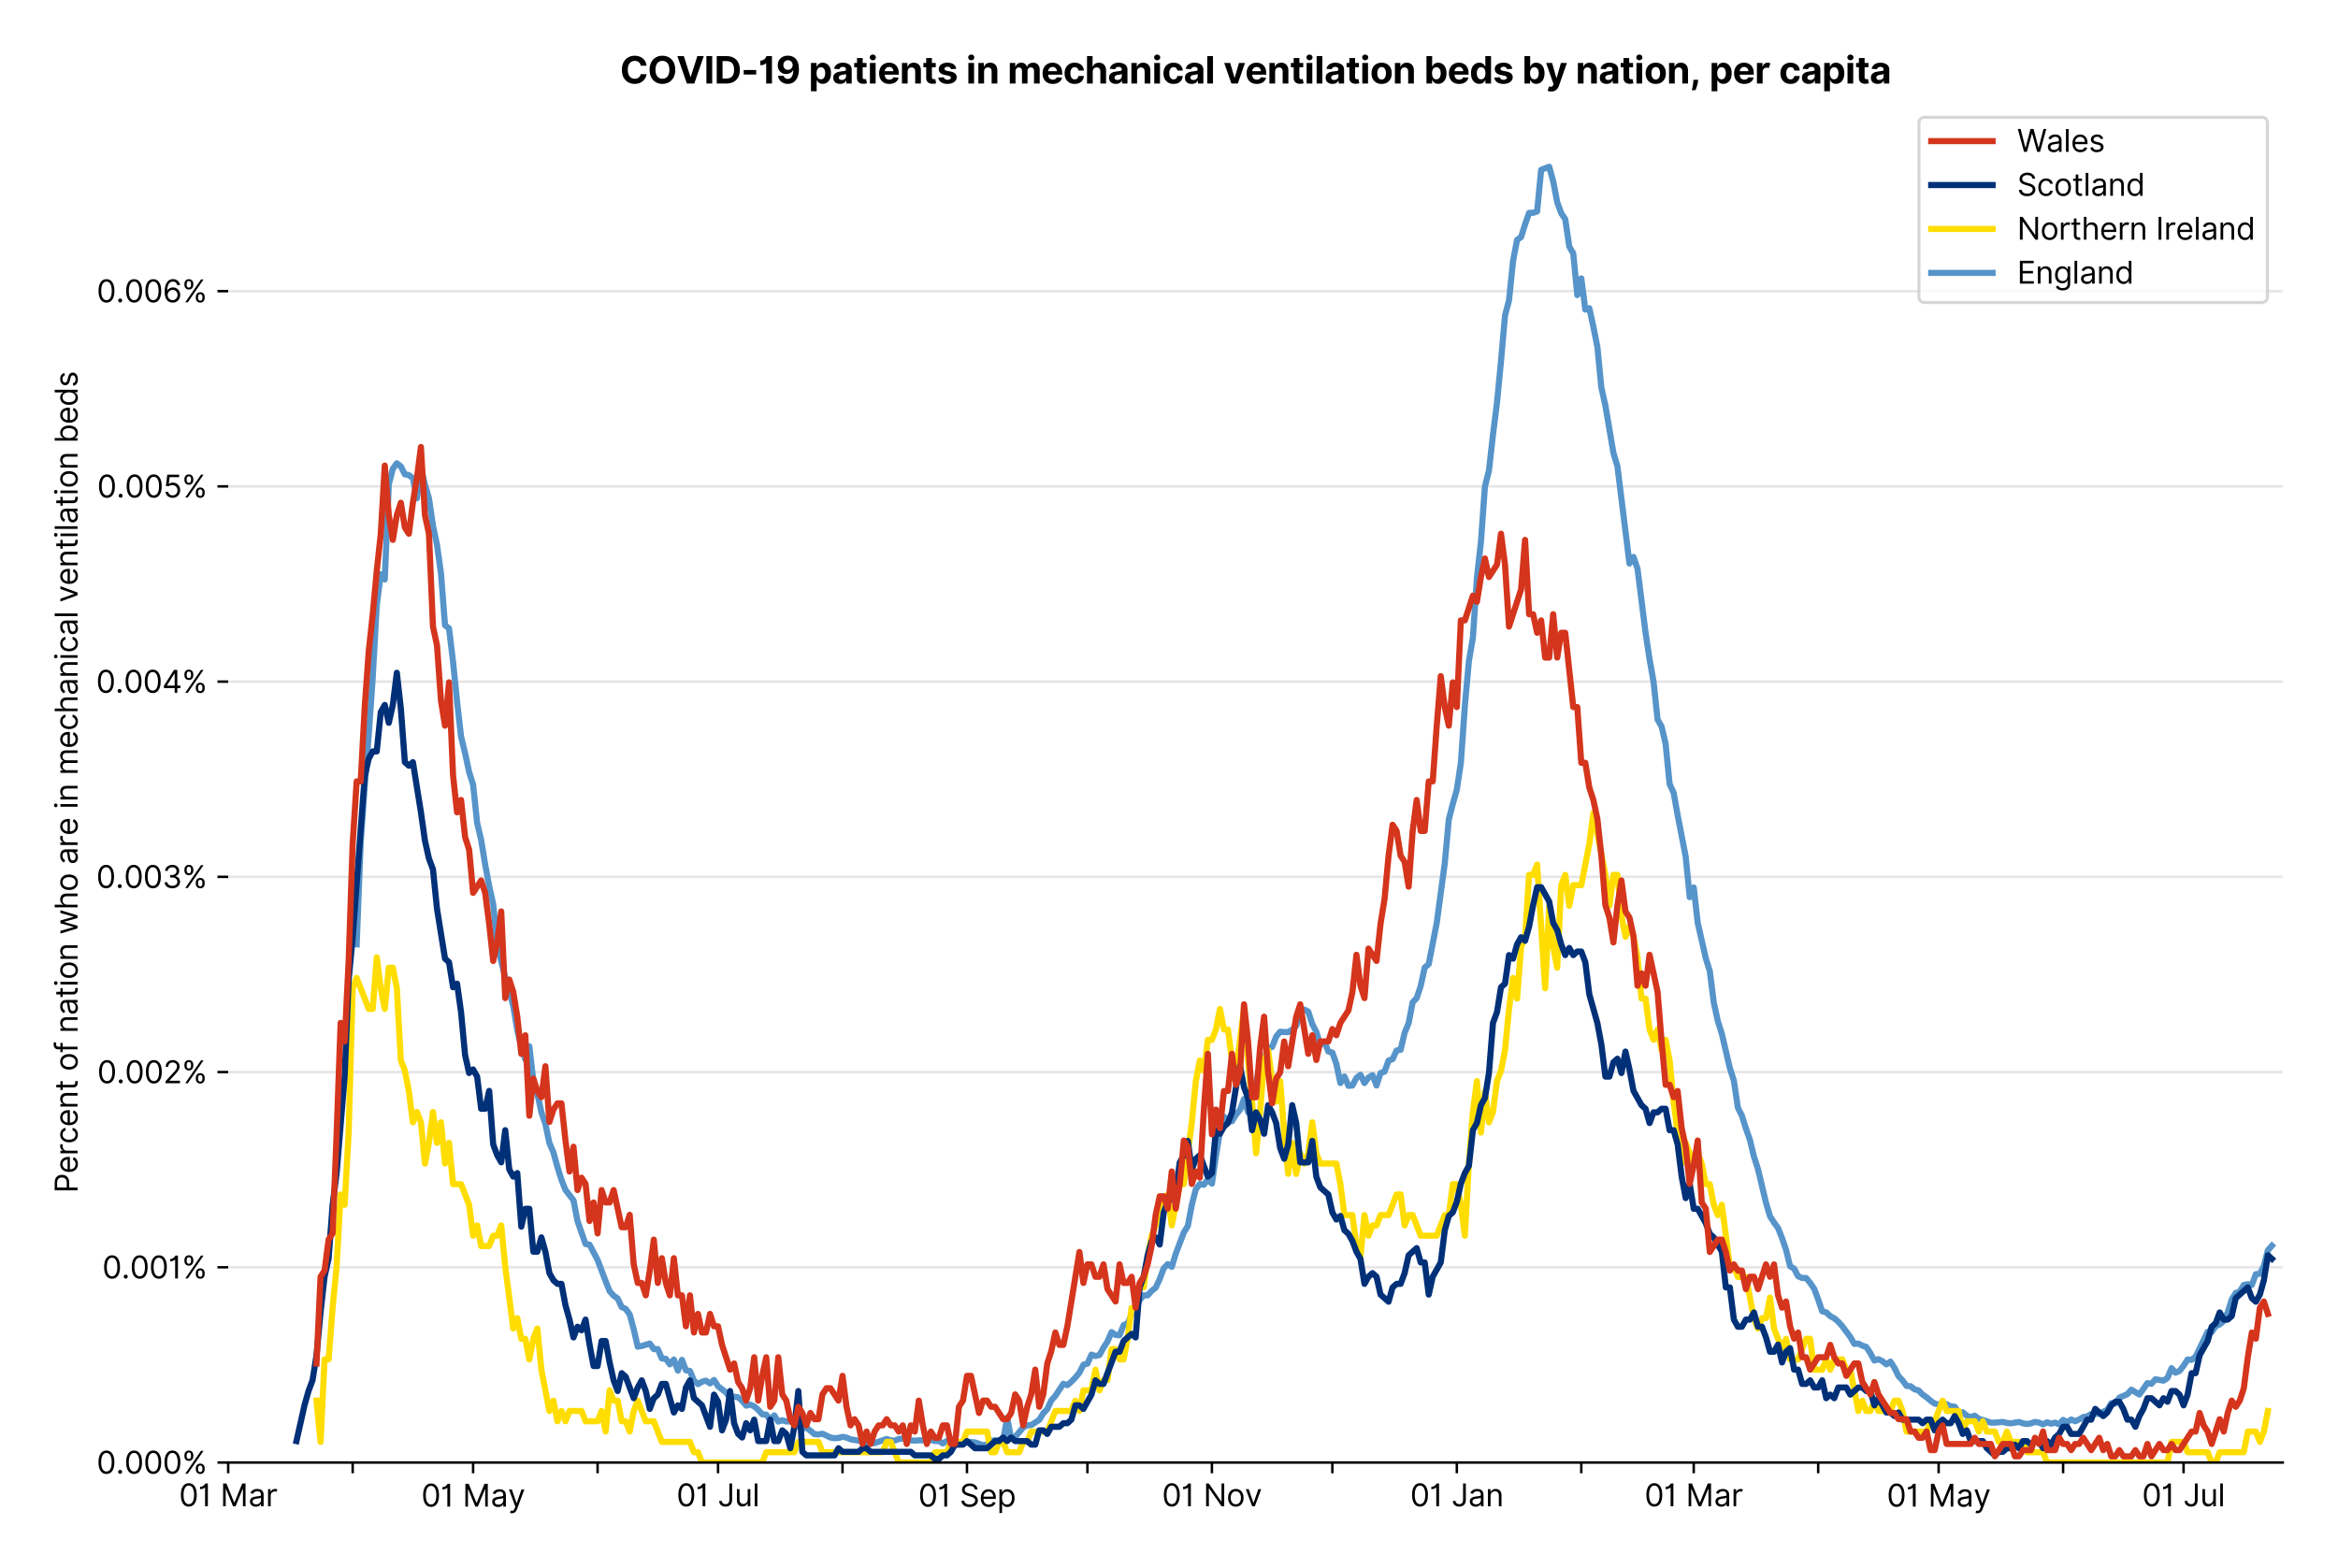 <?xml version="1.0" encoding="utf-8" standalone="no"?>
<!DOCTYPE svg PUBLIC "-//W3C//DTD SVG 1.1//EN"
  "http://www.w3.org/Graphics/SVG/1.1/DTD/svg11.dtd">
<svg version="1.1" viewBox="0 0 761.97 511.234" xmlns="http://www.w3.org/2000/svg" xmlns:xlink="http://www.w3.org/1999/xlink">
 <defs>
  <style type="text/css">*{stroke-linecap:butt;stroke-linejoin:round;}</style>
 </defs>
 <g id="figure_1">
  <g id="patch_1">
   <path d="M 0 511.234 
L 761.97 511.234 
L 761.97 0 
L 0 0 
z
" style="fill:#ffffff;"/>
  </g>
  <g id="axes_1">
   <g id="patch_2">
    <path d="M 74.37 476.745 
L 743.97 476.745 
L 743.97 33.225 
L 74.37 33.225 
z
" style="fill:#ffffff;"/>
   </g>
   <g id="matplotlib.axis_1">
    <g id="xtick_1">
     <g id="line2d_1">
      <defs>
       <path d="M 0 0 
L 0 3.5 
" id="m37587fd866" style="stroke:#000000;stroke-width:0.8;"/>
      </defs>
      <g>
       <use style="stroke:#000000;stroke-width:0.8;" x="74.37" xlink:href="#m37587fd866" y="476.745"/>
      </g>
     </g>
     <g id="text_1">
      <!-- 01 Mar -->
      <g transform="translate(58.334 491.018)scale(0.1 -0.1)">
       <defs>
        <path d="M 2000 -64 
Q 1230 -64 806 561 
Q 382 1186 382 2327 
Q 382 3459 809 4088 
Q 1236 4718 2000 4718 
Q 2764 4718 3191 4088 
Q 3618 3459 3618 2327 
Q 3618 1186 3194 561 
Q 2771 -64 2000 -64 
z
M 2000 436 
Q 2509 436 2791 927 
Q 3073 1418 3073 2327 
Q 3073 3234 2789 3730 
Q 2505 4227 2000 4227 
Q 1496 4227 1211 3730 
Q 927 3234 927 2327 
Q 927 1418 1210 927 
Q 1493 436 2000 436 
z
" id="Inter-Regular-30" transform="scale(0.016)"/>
        <path d="M 1973 4655 
L 1973 0 
L 1409 0 
L 1409 3836 
L 1373 3836 
Q 1341 3773 1209 3692 
Q 1077 3611 868 3551 
Q 659 3491 391 3491 
L 391 3964 
Q 661 3964 859 4061 
Q 1057 4159 1190 4291 
Q 1323 4423 1392 4529 
Q 1461 4636 1473 4655 
L 1973 4655 
z
" id="Inter-Regular-31" transform="scale(0.016)"/>
        <path id="Inter-Regular-20" transform="scale(0.016)"/>
        <path d="M 564 4655 
L 1236 4655 
L 2818 791 
L 2873 791 
L 4455 4655 
L 5127 4655 
L 5127 0 
L 4600 0 
L 4600 3536 
L 4555 3536 
L 3100 0 
L 2591 0 
L 1136 3536 
L 1091 3536 
L 1091 0 
L 564 0 
L 564 4655 
z
" id="Inter-Regular-4d" transform="scale(0.016)"/>
        <path d="M 1518 -82 
Q 1186 -82 916 44 
Q 646 170 486 410 
Q 327 650 327 991 
Q 327 1291 445 1478 
Q 564 1666 761 1773 
Q 959 1880 1199 1933 
Q 1439 1986 1682 2018 
Q 2000 2059 2199 2080 
Q 2398 2102 2490 2154 
Q 2582 2207 2582 2336 
L 2582 2355 
Q 2582 2691 2399 2877 
Q 2216 3064 1846 3064 
Q 1461 3064 1243 2895 
Q 1025 2727 936 2536 
L 427 2718 
Q 564 3036 792 3214 
Q 1021 3393 1292 3464 
Q 1564 3536 1827 3536 
Q 1996 3536 2215 3496 
Q 2434 3457 2640 3334 
Q 2846 3211 2982 2963 
Q 3118 2716 3118 2300 
L 3118 0 
L 2582 0 
L 2582 473 
L 2555 473 
Q 2500 359 2373 229 
Q 2246 100 2034 9 
Q 1823 -82 1518 -82 
z
M 1600 400 
Q 1918 400 2137 525 
Q 2357 650 2469 847 
Q 2582 1045 2582 1264 
L 2582 1755 
Q 2548 1714 2433 1681 
Q 2318 1648 2169 1624 
Q 2021 1600 1881 1583 
Q 1741 1566 1655 1555 
Q 1446 1527 1265 1467 
Q 1084 1407 974 1287 
Q 864 1168 864 964 
Q 864 684 1072 542 
Q 1280 400 1600 400 
z
" id="Inter-Regular-61" transform="scale(0.016)"/>
        <path d="M 491 0 
L 491 3491 
L 1009 3491 
L 1009 2964 
L 1046 2964 
Q 1139 3223 1389 3384 
Q 1639 3545 1955 3545 
Q 2100 3545 2209 3511 
Q 2318 3477 2400 3418 
L 2218 2964 
Q 2161 2993 2085 3010 
Q 2009 3027 1909 3027 
Q 1527 3027 1277 2794 
Q 1027 2561 1027 2209 
L 1027 0 
L 491 0 
z
" id="Inter-Regular-72" transform="scale(0.016)"/>
       </defs>
       <use xlink:href="#Inter-Regular-30"/>
       <use x="62.5" xlink:href="#Inter-Regular-31"/>
       <use x="106.676" xlink:href="#Inter-Regular-20"/>
       <use x="134.801" xlink:href="#Inter-Regular-4d"/>
       <use x="225.994" xlink:href="#Inter-Regular-61"/>
       <use x="282.386" xlink:href="#Inter-Regular-72"/>
      </g>
     </g>
    </g>
    <g id="xtick_2">
     <g id="line2d_2">
      <g>
       <use style="stroke:#000000;stroke-width:0.8;" x="114.936" xlink:href="#m37587fd866" y="476.745"/>
      </g>
     </g>
    </g>
    <g id="xtick_3">
     <g id="line2d_3">
      <g>
       <use style="stroke:#000000;stroke-width:0.8;" x="154.192" xlink:href="#m37587fd866" y="476.745"/>
      </g>
     </g>
     <g id="text_2">
      <!-- 01 May -->
      <g transform="translate(137.289 491.117)scale(0.1 -0.1)">
       <defs>
        <path d="M 818 -1355 
Q 682 -1355 575 -1333 
Q 468 -1311 427 -1291 
L 564 -818 
Q 857 -893 1053 -814 
Q 1250 -736 1391 -345 
L 1509 -18 
L 218 3491 
L 800 3491 
L 1764 709 
L 1800 709 
L 2764 3491 
L 3346 3491 
L 1846 -564 
Q 1550 -1355 818 -1355 
z
" id="Inter-Regular-79" transform="scale(0.016)"/>
       </defs>
       <use xlink:href="#Inter-Regular-30"/>
       <use x="62.5" xlink:href="#Inter-Regular-31"/>
       <use x="106.676" xlink:href="#Inter-Regular-20"/>
       <use x="134.801" xlink:href="#Inter-Regular-4d"/>
       <use x="225.994" xlink:href="#Inter-Regular-61"/>
       <use x="282.386" xlink:href="#Inter-Regular-79"/>
      </g>
     </g>
    </g>
    <g id="xtick_4">
     <g id="line2d_4">
      <g>
       <use style="stroke:#000000;stroke-width:0.8;" x="194.758" xlink:href="#m37587fd866" y="476.745"/>
      </g>
     </g>
    </g>
    <g id="xtick_5">
     <g id="line2d_5">
      <g>
       <use style="stroke:#000000;stroke-width:0.8;" x="234.015" xlink:href="#m37587fd866" y="476.745"/>
      </g>
     </g>
     <g id="text_3">
      <!-- 01 Jul -->
      <g transform="translate(220.471 491.018)scale(0.1 -0.1)">
       <defs>
        <path d="M 2346 4655 
L 2909 4655 
L 2909 1327 
Q 2909 657 2549 296 
Q 2189 -64 1582 -64 
Q 1200 -64 902 76 
Q 605 216 434 475 
Q 264 734 264 1091 
L 818 1091 
Q 818 795 1034 615 
Q 1250 436 1582 436 
Q 1948 436 2147 664 
Q 2346 893 2346 1327 
L 2346 4655 
z
" id="Inter-Regular-4a" transform="scale(0.016)"/>
        <path d="M 2691 1427 
L 2691 3491 
L 3227 3491 
L 3227 0 
L 2691 0 
L 2691 591 
L 2655 591 
Q 2532 325 2273 140 
Q 2014 -45 1618 -45 
Q 1127 -45 809 280 
Q 491 605 491 1273 
L 491 3491 
L 1027 3491 
L 1027 1309 
Q 1027 927 1242 700 
Q 1457 473 1791 473 
Q 1991 473 2199 575 
Q 2407 677 2549 888 
Q 2691 1100 2691 1427 
z
" id="Inter-Regular-75" transform="scale(0.016)"/>
        <path d="M 1027 4655 
L 1027 0 
L 491 0 
L 491 4655 
L 1027 4655 
z
" id="Inter-Regular-6c" transform="scale(0.016)"/>
       </defs>
       <use xlink:href="#Inter-Regular-30"/>
       <use x="62.5" xlink:href="#Inter-Regular-31"/>
       <use x="106.676" xlink:href="#Inter-Regular-20"/>
       <use x="134.801" xlink:href="#Inter-Regular-4a"/>
       <use x="189.063" xlink:href="#Inter-Regular-75"/>
       <use x="247.159" xlink:href="#Inter-Regular-6c"/>
      </g>
     </g>
    </g>
    <g id="xtick_6">
     <g id="line2d_6">
      <g>
       <use style="stroke:#000000;stroke-width:0.8;" x="274.58" xlink:href="#m37587fd866" y="476.745"/>
      </g>
     </g>
    </g>
    <g id="xtick_7">
     <g id="line2d_7">
      <g>
       <use style="stroke:#000000;stroke-width:0.8;" x="315.145" xlink:href="#m37587fd866" y="476.745"/>
      </g>
     </g>
     <g id="text_4">
      <!-- 01 Sep -->
      <g transform="translate(299.258 491.117)scale(0.1 -0.1)">
       <defs>
        <path d="M 3109 3491 
Q 3068 3836 2777 4027 
Q 2486 4218 2064 4218 
Q 1600 4218 1318 3999 
Q 1036 3780 1036 3445 
Q 1036 3195 1189 3042 
Q 1343 2889 1553 2803 
Q 1764 2718 1936 2673 
L 2409 2545 
Q 2591 2498 2815 2414 
Q 3039 2330 3244 2185 
Q 3450 2041 3584 1816 
Q 3718 1591 3718 1264 
Q 3718 886 3521 581 
Q 3325 277 2949 97 
Q 2573 -82 2036 -82 
Q 1286 -82 845 272 
Q 405 627 364 1200 
L 946 1200 
Q 968 936 1124 764 
Q 1280 593 1519 510 
Q 1759 427 2036 427 
Q 2359 427 2616 533 
Q 2873 639 3023 828 
Q 3173 1018 3173 1273 
Q 3173 1505 3043 1650 
Q 2914 1795 2702 1886 
Q 2491 1977 2246 2045 
L 1673 2209 
Q 1127 2366 809 2657 
Q 491 2948 491 3418 
Q 491 3809 703 4101 
Q 916 4393 1276 4555 
Q 1636 4718 2082 4718 
Q 2532 4718 2882 4558 
Q 3232 4398 3437 4120 
Q 3643 3843 3655 3491 
L 3109 3491 
z
" id="Inter-Regular-53" transform="scale(0.016)"/>
        <path d="M 1955 -73 
Q 1450 -73 1085 151 
Q 721 375 524 778 
Q 327 1182 327 1718 
Q 327 2255 524 2665 
Q 721 3075 1074 3305 
Q 1427 3536 1900 3536 
Q 2173 3536 2439 3445 
Q 2705 3355 2923 3151 
Q 3141 2948 3270 2614 
Q 3400 2280 3400 1791 
L 3400 1564 
L 866 1564 
Q 884 1005 1183 707 
Q 1482 409 1955 409 
Q 2271 409 2498 545 
Q 2725 682 2827 955 
L 3346 809 
Q 3223 414 2854 170 
Q 2486 -73 1955 -73 
z
M 866 2027 
L 2855 2027 
Q 2855 2470 2595 2762 
Q 2336 3055 1900 3055 
Q 1593 3055 1368 2911 
Q 1143 2768 1013 2533 
Q 884 2298 866 2027 
z
" id="Inter-Regular-65" transform="scale(0.016)"/>
        <path d="M 491 -1309 
L 491 3491 
L 1009 3491 
L 1009 2936 
L 1073 2936 
Q 1132 3027 1237 3169 
Q 1343 3311 1542 3423 
Q 1741 3536 2082 3536 
Q 2523 3536 2859 3315 
Q 3196 3095 3384 2690 
Q 3573 2286 3573 1736 
Q 3573 1182 3384 776 
Q 3196 370 2861 148 
Q 2527 -73 2091 -73 
Q 1755 -73 1552 39 
Q 1350 152 1241 296 
Q 1132 441 1073 536 
L 1027 536 
L 1027 -1309 
L 491 -1309 
z
M 1018 1745 
Q 1018 1152 1276 780 
Q 1534 409 2018 409 
Q 2355 409 2581 587 
Q 2807 766 2921 1069 
Q 3036 1373 3036 1745 
Q 3036 2114 2923 2410 
Q 2811 2707 2585 2881 
Q 2359 3055 2018 3055 
Q 1527 3055 1272 2693 
Q 1018 2332 1018 1745 
z
" id="Inter-Regular-70" transform="scale(0.016)"/>
       </defs>
       <use xlink:href="#Inter-Regular-30"/>
       <use x="62.5" xlink:href="#Inter-Regular-31"/>
       <use x="106.676" xlink:href="#Inter-Regular-20"/>
       <use x="134.801" xlink:href="#Inter-Regular-53"/>
       <use x="198.58" xlink:href="#Inter-Regular-65"/>
       <use x="256.818" xlink:href="#Inter-Regular-70"/>
      </g>
     </g>
    </g>
    <g id="xtick_8">
     <g id="line2d_8">
      <g>
       <use style="stroke:#000000;stroke-width:0.8;" x="354.402" xlink:href="#m37587fd866" y="476.745"/>
      </g>
     </g>
    </g>
    <g id="xtick_9">
     <g id="line2d_9">
      <g>
       <use style="stroke:#000000;stroke-width:0.8;" x="394.968" xlink:href="#m37587fd866" y="476.745"/>
      </g>
     </g>
     <g id="text_5">
      <!-- 01 Nov -->
      <g transform="translate(378.697 491.018)scale(0.1 -0.1)">
       <defs>
        <path d="M 4255 4655 
L 4255 0 
L 3709 0 
L 1173 3655 
L 1127 3655 
L 1127 0 
L 564 0 
L 564 4655 
L 1109 4655 
L 3655 991 
L 3700 991 
L 3700 4655 
L 4255 4655 
z
" id="Inter-Regular-4e" transform="scale(0.016)"/>
        <path d="M 1909 -73 
Q 1436 -73 1080 152 
Q 725 377 526 781 
Q 327 1186 327 1727 
Q 327 2273 526 2679 
Q 725 3086 1080 3311 
Q 1436 3536 1909 3536 
Q 2382 3536 2737 3311 
Q 3093 3086 3292 2679 
Q 3491 2273 3491 1727 
Q 3491 1186 3292 781 
Q 3093 377 2737 152 
Q 2382 -73 1909 -73 
z
M 1909 409 
Q 2268 409 2500 593 
Q 2732 777 2843 1077 
Q 2955 1377 2955 1727 
Q 2955 2077 2843 2379 
Q 2732 2682 2500 2868 
Q 2268 3055 1909 3055 
Q 1550 3055 1318 2868 
Q 1086 2682 975 2379 
Q 864 2077 864 1727 
Q 864 1377 975 1077 
Q 1086 777 1318 593 
Q 1550 409 1909 409 
z
" id="Inter-Regular-6f" transform="scale(0.016)"/>
        <path d="M 3346 3491 
L 2055 0 
L 1509 0 
L 218 3491 
L 800 3491 
L 1764 709 
L 1800 709 
L 2764 3491 
L 3346 3491 
z
" id="Inter-Regular-76" transform="scale(0.016)"/>
       </defs>
       <use xlink:href="#Inter-Regular-30"/>
       <use x="62.5" xlink:href="#Inter-Regular-31"/>
       <use x="106.676" xlink:href="#Inter-Regular-20"/>
       <use x="134.801" xlink:href="#Inter-Regular-4e"/>
       <use x="210.085" xlink:href="#Inter-Regular-6f"/>
       <use x="269.744" xlink:href="#Inter-Regular-76"/>
      </g>
     </g>
    </g>
    <g id="xtick_10">
     <g id="line2d_10">
      <g>
       <use style="stroke:#000000;stroke-width:0.8;" x="434.224" xlink:href="#m37587fd866" y="476.745"/>
      </g>
     </g>
    </g>
    <g id="xtick_11">
     <g id="line2d_11">
      <g>
       <use style="stroke:#000000;stroke-width:0.8;" x="474.79" xlink:href="#m37587fd866" y="476.745"/>
      </g>
     </g>
     <g id="text_6">
      <!-- 01 Jan -->
      <g transform="translate(459.591 491.018)scale(0.1 -0.1)">
       <defs>
        <path d="M 1027 2100 
L 1027 0 
L 491 0 
L 491 3491 
L 1009 3491 
L 1009 2945 
L 1055 2945 
Q 1177 3211 1427 3373 
Q 1677 3536 2073 3536 
Q 2602 3536 2928 3211 
Q 3255 2886 3255 2218 
L 3255 0 
L 2718 0 
L 2718 2182 
Q 2718 2593 2504 2824 
Q 2291 3055 1918 3055 
Q 1534 3055 1280 2806 
Q 1027 2557 1027 2100 
z
" id="Inter-Regular-6e" transform="scale(0.016)"/>
       </defs>
       <use xlink:href="#Inter-Regular-30"/>
       <use x="62.5" xlink:href="#Inter-Regular-31"/>
       <use x="106.676" xlink:href="#Inter-Regular-20"/>
       <use x="134.801" xlink:href="#Inter-Regular-4a"/>
       <use x="189.063" xlink:href="#Inter-Regular-61"/>
       <use x="245.455" xlink:href="#Inter-Regular-6e"/>
      </g>
     </g>
    </g>
    <g id="xtick_12">
     <g id="line2d_12">
      <g>
       <use style="stroke:#000000;stroke-width:0.8;" x="515.355" xlink:href="#m37587fd866" y="476.745"/>
      </g>
     </g>
    </g>
    <g id="xtick_13">
     <g id="line2d_13">
      <g>
       <use style="stroke:#000000;stroke-width:0.8;" x="551.995" xlink:href="#m37587fd866" y="476.745"/>
      </g>
     </g>
     <g id="text_7">
      <!-- 01 Mar -->
      <g transform="translate(535.958 491.018)scale(0.1 -0.1)">
       <use xlink:href="#Inter-Regular-30"/>
       <use x="62.5" xlink:href="#Inter-Regular-31"/>
       <use x="106.676" xlink:href="#Inter-Regular-20"/>
       <use x="134.801" xlink:href="#Inter-Regular-4d"/>
       <use x="225.994" xlink:href="#Inter-Regular-61"/>
       <use x="282.386" xlink:href="#Inter-Regular-72"/>
      </g>
     </g>
    </g>
    <g id="xtick_14">
     <g id="line2d_14">
      <g>
       <use style="stroke:#000000;stroke-width:0.8;" x="592.56" xlink:href="#m37587fd866" y="476.745"/>
      </g>
     </g>
    </g>
    <g id="xtick_15">
     <g id="line2d_15">
      <g>
       <use style="stroke:#000000;stroke-width:0.8;" x="631.817" xlink:href="#m37587fd866" y="476.745"/>
      </g>
     </g>
     <g id="text_8">
      <!-- 01 May -->
      <g transform="translate(614.914 491.117)scale(0.1 -0.1)">
       <use xlink:href="#Inter-Regular-30"/>
       <use x="62.5" xlink:href="#Inter-Regular-31"/>
       <use x="106.676" xlink:href="#Inter-Regular-20"/>
       <use x="134.801" xlink:href="#Inter-Regular-4d"/>
       <use x="225.994" xlink:href="#Inter-Regular-61"/>
       <use x="282.386" xlink:href="#Inter-Regular-79"/>
      </g>
     </g>
    </g>
    <g id="xtick_16">
     <g id="line2d_16">
      <g>
       <use style="stroke:#000000;stroke-width:0.8;" x="672.382" xlink:href="#m37587fd866" y="476.745"/>
      </g>
     </g>
    </g>
    <g id="xtick_17">
     <g id="line2d_17">
      <g>
       <use style="stroke:#000000;stroke-width:0.8;" x="711.639" xlink:href="#m37587fd866" y="476.745"/>
      </g>
     </g>
     <g id="text_9">
      <!-- 01 Jul -->
      <g transform="translate(698.095 491.018)scale(0.1 -0.1)">
       <use xlink:href="#Inter-Regular-30"/>
       <use x="62.5" xlink:href="#Inter-Regular-31"/>
       <use x="106.676" xlink:href="#Inter-Regular-20"/>
       <use x="134.801" xlink:href="#Inter-Regular-4a"/>
       <use x="189.063" xlink:href="#Inter-Regular-75"/>
       <use x="247.159" xlink:href="#Inter-Regular-6c"/>
      </g>
     </g>
    </g>
   </g>
   <g id="matplotlib.axis_2">
    <g id="ytick_1">
     <g id="line2d_18">
      <path clip-path="url(#p0e69f90680)" d="M 74.37 476.745 
L 743.97 476.745 
" style="fill:none;stroke:#e5e5e5;stroke-linecap:square;stroke-width:0.8;"/>
     </g>
     <g id="line2d_19">
      <defs>
       <path d="M 0 0 
L -3.5 0 
" id="m365fca625f" style="stroke:#000000;stroke-width:0.8;"/>
      </defs>
      <g>
       <use style="stroke:#000000;stroke-width:0.8;" x="74.37" xlink:href="#m365fca625f" y="476.745"/>
      </g>
     </g>
     <g id="text_10">
      <!-- 0.000% -->
      <g transform="translate(31.489 480.382)scale(0.1 -0.1)">
       <defs>
        <path d="M 882 -36 
Q 714 -36 593 84 
Q 473 205 473 373 
Q 473 541 593 661 
Q 714 782 882 782 
Q 1050 782 1170 661 
Q 1291 541 1291 373 
Q 1291 205 1170 84 
Q 1050 -36 882 -36 
z
" id="Inter-Regular-2e" transform="scale(0.016)"/>
        <path d="M 2855 873 
L 2855 1118 
Q 2855 1373 2960 1585 
Q 3066 1798 3269 1926 
Q 3473 2055 3764 2055 
Q 4059 2055 4259 1926 
Q 4459 1798 4561 1585 
Q 4664 1373 4664 1118 
L 4664 873 
Q 4664 618 4560 405 
Q 4457 193 4256 64 
Q 4055 -64 3764 -64 
Q 3468 -64 3266 64 
Q 3064 193 2959 405 
Q 2855 618 2855 873 
z
M 536 3536 
L 536 3782 
Q 536 4036 642 4248 
Q 748 4461 951 4589 
Q 1155 4718 1446 4718 
Q 1741 4718 1941 4589 
Q 2141 4461 2243 4248 
Q 2346 4036 2346 3782 
L 2346 3536 
Q 2346 3282 2242 3069 
Q 2139 2857 1937 2728 
Q 1736 2600 1446 2600 
Q 1150 2600 948 2728 
Q 746 2857 641 3069 
Q 536 3282 536 3536 
z
M 709 0 
L 3909 4655 
L 4427 4655 
L 1227 0 
L 709 0 
z
M 3318 1118 
L 3318 873 
Q 3318 661 3418 494 
Q 3518 327 3764 327 
Q 4002 327 4101 494 
Q 4200 661 4200 873 
L 4200 1118 
Q 4200 1330 4104 1497 
Q 4009 1664 3764 1664 
Q 3525 1664 3421 1497 
Q 3318 1330 3318 1118 
z
M 1000 3782 
L 1000 3536 
Q 1000 3325 1100 3158 
Q 1200 2991 1446 2991 
Q 1684 2991 1783 3158 
Q 1882 3325 1882 3536 
L 1882 3782 
Q 1882 3993 1786 4160 
Q 1691 4327 1446 4327 
Q 1207 4327 1103 4160 
Q 1000 3993 1000 3782 
z
" id="Inter-Regular-25" transform="scale(0.016)"/>
       </defs>
       <use xlink:href="#Inter-Regular-30"/>
       <use x="62.5" xlink:href="#Inter-Regular-2e"/>
       <use x="90.057" xlink:href="#Inter-Regular-30"/>
       <use x="152.557" xlink:href="#Inter-Regular-30"/>
       <use x="215.057" xlink:href="#Inter-Regular-30"/>
       <use x="277.557" xlink:href="#Inter-Regular-25"/>
      </g>
     </g>
    </g>
    <g id="ytick_2">
     <g id="line2d_20">
      <path clip-path="url(#p0e69f90680)" d="M 74.37 413.106 
L 743.97 413.106 
" style="fill:none;stroke:#e5e5e5;stroke-linecap:square;stroke-width:0.8;"/>
     </g>
     <g id="line2d_21">
      <g>
       <use style="stroke:#000000;stroke-width:0.8;" x="74.37" xlink:href="#m365fca625f" y="413.106"/>
      </g>
     </g>
     <g id="text_11">
      <!-- 0.001% -->
      <g transform="translate(33.322 416.742)scale(0.1 -0.1)">
       <use xlink:href="#Inter-Regular-30"/>
       <use x="62.5" xlink:href="#Inter-Regular-2e"/>
       <use x="90.057" xlink:href="#Inter-Regular-30"/>
       <use x="152.557" xlink:href="#Inter-Regular-30"/>
       <use x="215.057" xlink:href="#Inter-Regular-31"/>
       <use x="259.233" xlink:href="#Inter-Regular-25"/>
      </g>
     </g>
    </g>
    <g id="ytick_3">
     <g id="line2d_22">
      <path clip-path="url(#p0e69f90680)" d="M 74.37 349.467 
L 743.97 349.467 
" style="fill:none;stroke:#e5e5e5;stroke-linecap:square;stroke-width:0.8;"/>
     </g>
     <g id="line2d_23">
      <g>
       <use style="stroke:#000000;stroke-width:0.8;" x="74.37" xlink:href="#m365fca625f" y="349.467"/>
      </g>
     </g>
     <g id="text_12">
      <!-- 0.002% -->
      <g transform="translate(31.688 353.103)scale(0.1 -0.1)">
       <defs>
        <path d="M 482 0 
L 482 409 
L 2018 2091 
Q 2289 2386 2464 2605 
Q 2639 2825 2724 3019 
Q 2809 3214 2809 3427 
Q 2809 3795 2553 4011 
Q 2298 4227 1918 4227 
Q 1514 4227 1275 3985 
Q 1036 3743 1036 3345 
L 500 3345 
Q 500 3755 688 4064 
Q 877 4373 1203 4545 
Q 1530 4718 1936 4718 
Q 2346 4718 2661 4545 
Q 2977 4373 3156 4079 
Q 3336 3786 3336 3427 
Q 3336 3170 3244 2926 
Q 3152 2682 2926 2383 
Q 2700 2084 2300 1655 
L 1255 536 
L 1255 500 
L 3418 500 
L 3418 0 
L 482 0 
z
" id="Inter-Regular-32" transform="scale(0.016)"/>
       </defs>
       <use xlink:href="#Inter-Regular-30"/>
       <use x="62.5" xlink:href="#Inter-Regular-2e"/>
       <use x="90.057" xlink:href="#Inter-Regular-30"/>
       <use x="152.557" xlink:href="#Inter-Regular-30"/>
       <use x="215.057" xlink:href="#Inter-Regular-32"/>
       <use x="275.568" xlink:href="#Inter-Regular-25"/>
      </g>
     </g>
    </g>
    <g id="ytick_4">
     <g id="line2d_24">
      <path clip-path="url(#p0e69f90680)" d="M 74.37 285.827 
L 743.97 285.827 
" style="fill:none;stroke:#e5e5e5;stroke-linecap:square;stroke-width:0.8;"/>
     </g>
     <g id="line2d_25">
      <g>
       <use style="stroke:#000000;stroke-width:0.8;" x="74.37" xlink:href="#m365fca625f" y="285.827"/>
      </g>
     </g>
     <g id="text_13">
      <!-- 0.003% -->
      <g transform="translate(31.375 289.464)scale(0.1 -0.1)">
       <defs>
        <path d="M 2055 -64 
Q 1605 -64 1253 90 
Q 902 245 696 521 
Q 491 798 473 1164 
L 1046 1164 
Q 1071 827 1356 631 
Q 1641 436 2046 436 
Q 2493 436 2783 664 
Q 3073 893 3073 1264 
Q 3073 1650 2787 1893 
Q 2502 2136 1973 2136 
L 1600 2136 
L 1600 2636 
L 1973 2636 
Q 2386 2636 2647 2856 
Q 2909 3077 2909 3445 
Q 2909 3798 2679 4012 
Q 2450 4227 2064 4227 
Q 1823 4227 1610 4139 
Q 1398 4052 1264 3887 
Q 1130 3723 1118 3491 
L 573 3491 
Q 586 3857 793 4133 
Q 1000 4409 1335 4563 
Q 1671 4718 2073 4718 
Q 2505 4718 2814 4544 
Q 3123 4370 3289 4086 
Q 3455 3802 3455 3473 
Q 3455 3080 3249 2802 
Q 3043 2525 2691 2418 
L 2691 2382 
Q 3132 2309 3379 2008 
Q 3627 1707 3627 1264 
Q 3627 884 3421 583 
Q 3216 282 2861 109 
Q 2507 -64 2055 -64 
z
" id="Inter-Regular-33" transform="scale(0.016)"/>
       </defs>
       <use xlink:href="#Inter-Regular-30"/>
       <use x="62.5" xlink:href="#Inter-Regular-2e"/>
       <use x="90.057" xlink:href="#Inter-Regular-30"/>
       <use x="152.557" xlink:href="#Inter-Regular-30"/>
       <use x="215.057" xlink:href="#Inter-Regular-33"/>
       <use x="278.693" xlink:href="#Inter-Regular-25"/>
      </g>
     </g>
    </g>
    <g id="ytick_5">
     <g id="line2d_26">
      <path clip-path="url(#p0e69f90680)" d="M 74.37 222.188 
L 743.97 222.188 
" style="fill:none;stroke:#e5e5e5;stroke-linecap:square;stroke-width:0.8;"/>
     </g>
     <g id="line2d_27">
      <g>
       <use style="stroke:#000000;stroke-width:0.8;" x="74.37" xlink:href="#m365fca625f" y="222.188"/>
      </g>
     </g>
     <g id="text_14">
      <!-- 0.004% -->
      <g transform="translate(31.319 225.825)scale(0.1 -0.1)">
       <defs>
        <path d="M 373 955 
L 373 1418 
L 2418 4655 
L 3100 4655 
L 3100 1455 
L 3736 1455 
L 3736 955 
L 3100 955 
L 3100 0 
L 2564 0 
L 2564 955 
L 373 955 
z
M 2564 1455 
L 2564 3936 
L 2527 3936 
L 982 1491 
L 982 1455 
L 2564 1455 
z
" id="Inter-Regular-34" transform="scale(0.016)"/>
       </defs>
       <use xlink:href="#Inter-Regular-30"/>
       <use x="62.5" xlink:href="#Inter-Regular-2e"/>
       <use x="90.057" xlink:href="#Inter-Regular-30"/>
       <use x="152.557" xlink:href="#Inter-Regular-30"/>
       <use x="215.057" xlink:href="#Inter-Regular-34"/>
       <use x="279.261" xlink:href="#Inter-Regular-25"/>
      </g>
     </g>
    </g>
    <g id="ytick_6">
     <g id="line2d_28">
      <path clip-path="url(#p0e69f90680)" d="M 74.37 158.549 
L 743.97 158.549 
" style="fill:none;stroke:#e5e5e5;stroke-linecap:square;stroke-width:0.8;"/>
     </g>
     <g id="line2d_29">
      <g>
       <use style="stroke:#000000;stroke-width:0.8;" x="74.37" xlink:href="#m365fca625f" y="158.549"/>
      </g>
     </g>
     <g id="text_15">
      <!-- 0.005% -->
      <g transform="translate(31.659 162.186)scale(0.1 -0.1)">
       <defs>
        <path d="M 1936 -64 
Q 1536 -64 1216 95 
Q 896 255 702 532 
Q 509 809 491 1164 
L 1036 1164 
Q 1068 848 1324 642 
Q 1580 436 1936 436 
Q 2223 436 2447 570 
Q 2671 705 2799 940 
Q 2927 1175 2927 1473 
Q 2927 1777 2794 2017 
Q 2661 2257 2429 2395 
Q 2198 2534 1900 2536 
Q 1686 2539 1461 2472 
Q 1236 2405 1091 2300 
L 564 2364 
L 846 4655 
L 3264 4655 
L 3264 4155 
L 1318 4155 
L 1155 2782 
L 1182 2782 
Q 1325 2895 1541 2970 
Q 1757 3045 1991 3045 
Q 2418 3045 2753 2842 
Q 3089 2639 3281 2286 
Q 3473 1934 3473 1482 
Q 3473 1036 3274 687 
Q 3075 339 2727 137 
Q 2380 -64 1936 -64 
z
" id="Inter-Regular-35" transform="scale(0.016)"/>
       </defs>
       <use xlink:href="#Inter-Regular-30"/>
       <use x="62.5" xlink:href="#Inter-Regular-2e"/>
       <use x="90.057" xlink:href="#Inter-Regular-30"/>
       <use x="152.557" xlink:href="#Inter-Regular-30"/>
       <use x="215.057" xlink:href="#Inter-Regular-35"/>
       <use x="275.852" xlink:href="#Inter-Regular-25"/>
      </g>
     </g>
    </g>
    <g id="ytick_7">
     <g id="line2d_30">
      <path clip-path="url(#p0e69f90680)" d="M 74.37 94.91 
L 743.97 94.91 
" style="fill:none;stroke:#e5e5e5;stroke-linecap:square;stroke-width:0.8;"/>
     </g>
     <g id="line2d_31">
      <g>
       <use style="stroke:#000000;stroke-width:0.8;" x="74.37" xlink:href="#m365fca625f" y="94.91"/>
      </g>
     </g>
     <g id="text_16">
      <!-- 0.006% -->
      <g transform="translate(31.503 98.546)scale(0.1 -0.1)">
       <defs>
        <path d="M 2027 -64 
Q 1741 -59 1454 45 
Q 1168 150 932 399 
Q 696 648 552 1074 
Q 409 1500 409 2145 
Q 409 3386 861 4056 
Q 1314 4727 2100 4727 
Q 2686 4727 3073 4384 
Q 3461 4041 3546 3491 
L 2991 3491 
Q 2914 3811 2691 4019 
Q 2468 4227 2100 4227 
Q 1559 4227 1249 3755 
Q 939 3284 936 2427 
L 973 2427 
Q 1164 2716 1461 2880 
Q 1759 3045 2118 3045 
Q 2518 3045 2850 2846 
Q 3182 2648 3382 2299 
Q 3582 1950 3582 1500 
Q 3582 1068 3389 710 
Q 3196 352 2847 142 
Q 2498 -68 2027 -64 
z
M 2027 436 
Q 2314 436 2542 579 
Q 2771 723 2903 964 
Q 3036 1205 3036 1500 
Q 3036 1789 2908 2026 
Q 2780 2264 2556 2404 
Q 2332 2545 2046 2545 
Q 1757 2545 1525 2397 
Q 1293 2250 1157 2010 
Q 1021 1770 1018 1491 
Q 1018 1214 1149 973 
Q 1280 732 1508 584 
Q 1736 436 2027 436 
z
" id="Inter-Regular-36" transform="scale(0.016)"/>
       </defs>
       <use xlink:href="#Inter-Regular-30"/>
       <use x="62.5" xlink:href="#Inter-Regular-2e"/>
       <use x="90.057" xlink:href="#Inter-Regular-30"/>
       <use x="152.557" xlink:href="#Inter-Regular-30"/>
       <use x="215.057" xlink:href="#Inter-Regular-36"/>
       <use x="277.415" xlink:href="#Inter-Regular-25"/>
      </g>
     </g>
    </g>
    <g id="text_17">
     <!-- Percent of nation who are in mechanical ventilation beds -->
     <g transform="translate(25.273 388.908)rotate(-90)scale(0.1 -0.1)">
      <defs>
       <path d="M 564 0 
L 564 4655 
L 2136 4655 
Q 2684 4655 3033 4458 
Q 3382 4261 3550 3927 
Q 3718 3593 3718 3182 
Q 3718 2770 3551 2434 
Q 3384 2098 3036 1899 
Q 2689 1700 2146 1700 
L 1127 1700 
L 1127 0 
L 564 0 
z
M 1127 2200 
L 2127 2200 
Q 2689 2200 2926 2482 
Q 3164 2764 3164 3182 
Q 3164 3602 2925 3878 
Q 2686 4155 2118 4155 
L 1127 4155 
L 1127 2200 
z
" id="Inter-Regular-50" transform="scale(0.016)"/>
       <path d="M 1909 -73 
Q 1418 -73 1063 159 
Q 709 391 518 798 
Q 327 1205 327 1727 
Q 327 2259 524 2667 
Q 721 3075 1074 3305 
Q 1427 3536 1900 3536 
Q 2268 3536 2563 3400 
Q 2859 3264 3047 3018 
Q 3236 2773 3282 2445 
L 2746 2445 
Q 2684 2684 2474 2869 
Q 2264 3055 1909 3055 
Q 1439 3055 1151 2697 
Q 864 2339 864 1745 
Q 864 1139 1148 774 
Q 1432 409 1909 409 
Q 2223 409 2447 570 
Q 2671 732 2746 1018 
L 3282 1018 
Q 3236 709 3058 462 
Q 2880 216 2588 71 
Q 2296 -73 1909 -73 
z
" id="Inter-Regular-63" transform="scale(0.016)"/>
       <path d="M 2009 3491 
L 2009 3036 
L 1264 3036 
L 1264 1000 
Q 1264 773 1331 660 
Q 1398 548 1503 510 
Q 1609 473 1727 473 
Q 1816 473 1873 483 
Q 1930 493 1964 500 
L 2073 18 
Q 2018 -2 1920 -23 
Q 1823 -45 1673 -45 
Q 1446 -45 1228 52 
Q 1011 150 869 350 
Q 727 550 727 855 
L 727 3036 
L 200 3036 
L 200 3491 
L 727 3491 
L 727 4327 
L 1264 4327 
L 1264 3491 
L 2009 3491 
z
" id="Inter-Regular-74" transform="scale(0.016)"/>
       <path d="M 2046 3491 
L 2046 3036 
L 1264 3036 
L 1264 0 
L 727 0 
L 727 3036 
L 164 3036 
L 164 3491 
L 727 3491 
L 727 3973 
Q 727 4273 868 4473 
Q 1009 4673 1234 4773 
Q 1459 4873 1709 4873 
Q 1907 4873 2032 4841 
Q 2157 4809 2218 4782 
L 2064 4318 
Q 2023 4332 1951 4352 
Q 1880 4373 1764 4373 
Q 1498 4373 1381 4239 
Q 1264 4105 1264 3845 
L 1264 3491 
L 2046 3491 
z
" id="Inter-Regular-66" transform="scale(0.016)"/>
       <path d="M 491 0 
L 491 3491 
L 1027 3491 
L 1027 0 
L 491 0 
z
M 764 4073 
Q 607 4073 494 4179 
Q 382 4286 382 4436 
Q 382 4586 494 4693 
Q 607 4800 764 4800 
Q 921 4800 1033 4693 
Q 1146 4586 1146 4436 
Q 1146 4286 1033 4179 
Q 921 4073 764 4073 
z
" id="Inter-Regular-69" transform="scale(0.016)"/>
       <path d="M 1282 0 
L 218 3491 
L 782 3491 
L 1536 818 
L 1573 818 
L 2318 3491 
L 2891 3491 
L 3627 827 
L 3664 827 
L 4418 3491 
L 4982 3491 
L 3918 0 
L 3391 0 
L 2627 2682 
L 2573 2682 
L 1809 0 
L 1282 0 
z
" id="Inter-Regular-77" transform="scale(0.016)"/>
       <path d="M 1027 2100 
L 1027 0 
L 491 0 
L 491 4655 
L 1027 4655 
L 1027 2945 
L 1073 2945 
Q 1196 3216 1442 3376 
Q 1689 3536 2100 3536 
Q 2636 3536 2963 3213 
Q 3291 2891 3291 2218 
L 3291 0 
L 2755 0 
L 2755 2182 
Q 2755 2598 2540 2826 
Q 2325 3055 1946 3055 
Q 1548 3055 1287 2806 
Q 1027 2557 1027 2100 
z
" id="Inter-Regular-68" transform="scale(0.016)"/>
       <path d="M 491 0 
L 491 3491 
L 1009 3491 
L 1009 2945 
L 1055 2945 
Q 1164 3225 1407 3380 
Q 1650 3536 1991 3536 
Q 2336 3536 2567 3380 
Q 2798 3225 2927 2945 
L 2964 2945 
Q 3098 3216 3366 3376 
Q 3634 3536 4009 3536 
Q 4477 3536 4775 3244 
Q 5073 2952 5073 2336 
L 5073 0 
L 4536 0 
L 4536 2336 
Q 4536 2723 4325 2889 
Q 4114 3055 3827 3055 
Q 3459 3055 3257 2833 
Q 3055 2611 3055 2273 
L 3055 0 
L 2509 0 
L 2509 2391 
Q 2509 2689 2316 2872 
Q 2123 3055 1818 3055 
Q 1609 3055 1428 2943 
Q 1248 2832 1137 2635 
Q 1027 2439 1027 2182 
L 1027 0 
L 491 0 
z
" id="Inter-Regular-6d" transform="scale(0.016)"/>
       <path d="M 564 0 
L 564 4655 
L 1100 4655 
L 1100 2936 
L 1146 2936 
Q 1205 3027 1310 3169 
Q 1416 3311 1615 3423 
Q 1814 3536 2155 3536 
Q 2596 3536 2932 3315 
Q 3268 3095 3457 2690 
Q 3646 2286 3646 1736 
Q 3646 1182 3457 776 
Q 3268 370 2934 148 
Q 2600 -73 2164 -73 
Q 1827 -73 1625 39 
Q 1423 152 1314 296 
Q 1205 441 1146 536 
L 1082 536 
L 1082 0 
L 564 0 
z
M 1091 1745 
Q 1091 1152 1349 780 
Q 1607 409 2091 409 
Q 2427 409 2653 587 
Q 2880 766 2994 1069 
Q 3109 1373 3109 1745 
Q 3109 2114 2996 2410 
Q 2884 2707 2658 2881 
Q 2432 3055 2091 3055 
Q 1600 3055 1345 2693 
Q 1091 2332 1091 1745 
z
" id="Inter-Regular-62" transform="scale(0.016)"/>
       <path d="M 1809 -73 
Q 1373 -73 1039 148 
Q 705 370 516 776 
Q 327 1182 327 1736 
Q 327 2286 516 2690 
Q 705 3095 1041 3315 
Q 1377 3536 1818 3536 
Q 2159 3536 2358 3423 
Q 2557 3311 2662 3169 
Q 2768 3027 2827 2936 
L 2873 2936 
L 2873 4655 
L 3409 4655 
L 3409 0 
L 2891 0 
L 2891 536 
L 2827 536 
Q 2768 441 2659 296 
Q 2550 152 2348 39 
Q 2146 -73 1809 -73 
z
M 1882 409 
Q 2366 409 2624 780 
Q 2882 1152 2882 1745 
Q 2882 2332 2627 2693 
Q 2373 3055 1882 3055 
Q 1541 3055 1315 2881 
Q 1089 2707 976 2410 
Q 864 2114 864 1745 
Q 864 1373 978 1069 
Q 1093 766 1319 587 
Q 1546 409 1882 409 
z
" id="Inter-Regular-64" transform="scale(0.016)"/>
       <path d="M 2964 2709 
L 2482 2573 
Q 2411 2755 2245 2914 
Q 2080 3073 1727 3073 
Q 1407 3073 1194 2926 
Q 982 2780 982 2555 
Q 982 2355 1127 2239 
Q 1273 2123 1582 2045 
L 2100 1918 
Q 3027 1691 3027 973 
Q 3027 673 2855 436 
Q 2684 200 2377 63 
Q 2071 -73 1664 -73 
Q 1130 -73 780 159 
Q 430 391 336 836 
L 846 964 
Q 989 400 1655 400 
Q 2030 400 2251 560 
Q 2473 720 2473 945 
Q 2473 1316 1955 1436 
L 1373 1573 
Q 893 1686 669 1926 
Q 446 2166 446 2527 
Q 446 2823 613 3050 
Q 780 3277 1069 3406 
Q 1359 3536 1727 3536 
Q 2246 3536 2542 3309 
Q 2839 3082 2964 2709 
z
" id="Inter-Regular-73" transform="scale(0.016)"/>
      </defs>
      <use xlink:href="#Inter-Regular-50"/>
      <use x="63.494" xlink:href="#Inter-Regular-65"/>
      <use x="121.733" xlink:href="#Inter-Regular-72"/>
      <use x="160.085" xlink:href="#Inter-Regular-63"/>
      <use x="215.909" xlink:href="#Inter-Regular-65"/>
      <use x="274.148" xlink:href="#Inter-Regular-6e"/>
      <use x="332.671" xlink:href="#Inter-Regular-74"/>
      <use x="369.034" xlink:href="#Inter-Regular-20"/>
      <use x="397.159" xlink:href="#Inter-Regular-6f"/>
      <use x="456.818" xlink:href="#Inter-Regular-66"/>
      <use x="492.898" xlink:href="#Inter-Regular-20"/>
      <use x="521.023" xlink:href="#Inter-Regular-6e"/>
      <use x="579.546" xlink:href="#Inter-Regular-61"/>
      <use x="635.938" xlink:href="#Inter-Regular-74"/>
      <use x="672.301" xlink:href="#Inter-Regular-69"/>
      <use x="696.023" xlink:href="#Inter-Regular-6f"/>
      <use x="755.682" xlink:href="#Inter-Regular-6e"/>
      <use x="814.205" xlink:href="#Inter-Regular-20"/>
      <use x="842.33" xlink:href="#Inter-Regular-77"/>
      <use x="923.58" xlink:href="#Inter-Regular-68"/>
      <use x="982.671" xlink:href="#Inter-Regular-6f"/>
      <use x="1042.33" xlink:href="#Inter-Regular-20"/>
      <use x="1070.455" xlink:href="#Inter-Regular-61"/>
      <use x="1126.847" xlink:href="#Inter-Regular-72"/>
      <use x="1165.199" xlink:href="#Inter-Regular-65"/>
      <use x="1223.438" xlink:href="#Inter-Regular-20"/>
      <use x="1251.563" xlink:href="#Inter-Regular-69"/>
      <use x="1275.284" xlink:href="#Inter-Regular-6e"/>
      <use x="1333.807" xlink:href="#Inter-Regular-20"/>
      <use x="1361.932" xlink:href="#Inter-Regular-6d"/>
      <use x="1448.864" xlink:href="#Inter-Regular-65"/>
      <use x="1507.103" xlink:href="#Inter-Regular-63"/>
      <use x="1562.926" xlink:href="#Inter-Regular-68"/>
      <use x="1622.017" xlink:href="#Inter-Regular-61"/>
      <use x="1678.409" xlink:href="#Inter-Regular-6e"/>
      <use x="1736.932" xlink:href="#Inter-Regular-69"/>
      <use x="1760.654" xlink:href="#Inter-Regular-63"/>
      <use x="1816.478" xlink:href="#Inter-Regular-61"/>
      <use x="1872.87" xlink:href="#Inter-Regular-6c"/>
      <use x="1896.591" xlink:href="#Inter-Regular-20"/>
      <use x="1924.716" xlink:href="#Inter-Regular-76"/>
      <use x="1980.398" xlink:href="#Inter-Regular-65"/>
      <use x="2038.637" xlink:href="#Inter-Regular-6e"/>
      <use x="2097.159" xlink:href="#Inter-Regular-74"/>
      <use x="2133.523" xlink:href="#Inter-Regular-69"/>
      <use x="2157.245" xlink:href="#Inter-Regular-6c"/>
      <use x="2180.966" xlink:href="#Inter-Regular-61"/>
      <use x="2237.358" xlink:href="#Inter-Regular-74"/>
      <use x="2273.722" xlink:href="#Inter-Regular-69"/>
      <use x="2297.444" xlink:href="#Inter-Regular-6f"/>
      <use x="2357.103" xlink:href="#Inter-Regular-6e"/>
      <use x="2415.625" xlink:href="#Inter-Regular-20"/>
      <use x="2443.75" xlink:href="#Inter-Regular-62"/>
      <use x="2505.824" xlink:href="#Inter-Regular-65"/>
      <use x="2564.063" xlink:href="#Inter-Regular-64"/>
      <use x="2626.137" xlink:href="#Inter-Regular-73"/>
     </g>
    </g>
   </g>
   <g id="line2d_32">
    <path clip-path="url(#p0e69f90680)" d="M 116.244 307.83 
L 117.553 274.59 
L 118.861 256.274 
L 120.17 239.654 
L 121.478 220.772 
L 122.787 197.255 
L 124.096 187.193 
L 125.404 188.889 
L 126.713 157.91 
L 128.021 152.822 
L 129.33 151.013 
L 130.638 152.031 
L 131.947 154.631 
L 133.256 154.857 
L 134.564 155.875 
L 135.873 162.432 
L 137.181 152.483 
L 138.49 157.91 
L 139.798 162.432 
L 141.107 171.364 
L 142.415 177.583 
L 143.724 186.967 
L 145.033 203.813 
L 146.341 204.831 
L 147.65 215.685 
L 148.958 228.687 
L 150.267 240.106 
L 151.575 245.533 
L 152.884 251.638 
L 154.192 255.822 
L 155.501 268.258 
L 156.81 273.799 
L 158.118 281.826 
L 159.427 288.836 
L 160.735 294.715 
L 162.044 307.943 
L 164.661 318.684 
L 165.97 322.754 
L 167.278 327.955 
L 168.587 335.757 
L 169.895 341.297 
L 171.204 345.367 
L 172.512 341.07 
L 173.821 352.264 
L 175.129 356.447 
L 176.438 362.552 
L 177.747 366.396 
L 179.055 372.615 
L 180.364 375.667 
L 181.672 380.416 
L 182.981 384.599 
L 184.289 387.878 
L 186.907 391.27 
L 188.215 398.054 
L 190.832 405.516 
L 192.141 405.742 
L 194.758 410.717 
L 197.375 417.614 
L 198.684 420.892 
L 199.992 422.362 
L 201.301 423.267 
L 202.609 426.093 
L 203.918 426.658 
L 205.226 428.467 
L 206.535 433.329 
L 207.843 438.982 
L 209.152 438.756 
L 211.769 437.965 
L 213.078 439.774 
L 214.386 439.774 
L 215.695 442.826 
L 217.003 442.939 
L 218.312 444.748 
L 219.621 443.166 
L 220.929 446.784 
L 222.238 443.279 
L 223.546 446.67 
L 224.855 446.897 
L 226.163 450.062 
L 227.472 451.193 
L 228.78 450.402 
L 230.089 450.062 
L 231.398 450.967 
L 232.706 449.836 
L 234.015 451.871 
L 236.632 453.906 
L 237.94 455.715 
L 239.249 455.263 
L 240.557 455.489 
L 241.866 456.62 
L 243.175 458.203 
L 244.483 457.864 
L 245.792 458.429 
L 247.1 459.56 
L 248.409 461.029 
L 249.717 461.142 
L 251.026 462.838 
L 252.335 461.369 
L 253.643 463.404 
L 254.952 462.951 
L 256.26 463.404 
L 257.569 463.291 
L 261.494 465.778 
L 262.803 465.326 
L 265.42 467.474 
L 266.729 467.587 
L 268.037 467.361 
L 270.654 468.605 
L 271.963 468.831 
L 273.271 468.718 
L 274.58 468.378 
L 275.889 468.605 
L 277.197 469.17 
L 281.123 469.848 
L 282.431 470.3 
L 283.74 470.527 
L 285.049 470.414 
L 288.974 469.057 
L 290.283 469.509 
L 291.591 469.622 
L 292.9 469.057 
L 294.208 468.944 
L 295.517 469.17 
L 296.826 469.509 
L 298.134 469.622 
L 299.443 469.509 
L 300.751 469.509 
L 302.06 469.283 
L 303.368 469.396 
L 304.677 469.735 
L 305.985 469.735 
L 307.294 470.527 
L 308.603 469.735 
L 309.911 470.866 
L 311.22 470.414 
L 312.528 470.866 
L 313.837 470.64 
L 315.145 470.074 
L 316.454 470.074 
L 317.763 470.187 
L 320.38 471.092 
L 321.688 470.866 
L 322.997 469.735 
L 324.305 469.509 
L 325.614 469.509 
L 326.922 469.735 
L 328.231 462.16 
L 329.54 468.831 
L 330.848 468.378 
L 333.465 465.326 
L 334.774 464.647 
L 336.082 464.534 
L 338.7 462.838 
L 340.008 460.69 
L 341.317 459.333 
L 342.625 456.507 
L 343.934 455.037 
L 346.551 451.08 
L 347.859 451.532 
L 349.168 450.402 
L 350.477 449.045 
L 351.785 447.462 
L 353.094 444.861 
L 354.402 444.522 
L 355.711 441.583 
L 357.019 442.035 
L 358.328 441.696 
L 359.636 439.321 
L 360.945 437.286 
L 362.254 434.234 
L 363.562 435.138 
L 364.871 435.251 
L 366.179 431.972 
L 367.488 431.407 
L 368.796 428.581 
L 370.105 426.885 
L 371.414 423.832 
L 372.722 422.249 
L 374.031 422.249 
L 375.339 420.779 
L 376.648 419.762 
L 377.956 416.935 
L 379.265 413.43 
L 380.573 412.073 
L 381.882 412.978 
L 383.191 408.682 
L 385.808 401.785 
L 387.116 399.637 
L 388.425 392.74 
L 389.733 387.652 
L 391.042 385.956 
L 392.35 386.182 
L 393.659 384.486 
L 394.968 385.843 
L 396.276 376.911 
L 397.585 368.884 
L 398.893 364.022 
L 400.202 365.266 
L 401.51 365.492 
L 402.819 363.344 
L 404.128 361.761 
L 405.436 358.256 
L 406.745 362.552 
L 408.053 354.525 
L 409.362 353.733 
L 410.67 345.819 
L 411.979 345.367 
L 413.287 341.749 
L 414.596 341.297 
L 415.905 337.905 
L 417.213 336.322 
L 418.522 336.435 
L 419.83 336.435 
L 421.139 335.644 
L 422.447 334.4 
L 423.756 329.877 
L 425.064 329.086 
L 426.373 329.764 
L 427.682 333.835 
L 428.99 336.322 
L 430.299 340.618 
L 431.607 339.488 
L 432.916 342.766 
L 434.224 343.106 
L 435.533 346.837 
L 436.842 353.055 
L 438.15 350.907 
L 439.459 353.96 
L 440.767 353.846 
L 442.076 351.359 
L 443.384 350.342 
L 444.693 353.055 
L 446.001 351.246 
L 447.31 350.455 
L 448.619 353.846 
L 449.927 349.776 
L 451.236 349.324 
L 452.544 345.706 
L 453.853 345.254 
L 455.161 342.427 
L 456.47 342.201 
L 457.778 336.661 
L 459.087 333.495 
L 460.396 326.712 
L 461.704 325.355 
L 463.013 321.398 
L 464.321 315.405 
L 465.63 314.275 
L 468.247 300.82 
L 470.864 281.374 
L 472.173 267.128 
L 473.481 262.04 
L 474.79 257.405 
L 476.098 248.699 
L 477.407 230.157 
L 478.715 215.572 
L 480.024 207.883 
L 481.333 188.437 
L 482.641 176.678 
L 483.95 158.588 
L 485.258 153.387 
L 486.567 141.742 
L 487.875 131.34 
L 489.184 117.773 
L 490.493 102.849 
L 491.801 97.874 
L 493.11 85.098 
L 494.418 78.201 
L 495.727 77.297 
L 497.035 73.113 
L 498.344 69.382 
L 499.652 69.382 
L 500.961 68.93 
L 502.27 55.363 
L 504.887 54.345 
L 506.195 59.094 
L 507.504 65.877 
L 508.812 69.495 
L 510.121 71.417 
L 511.429 80.349 
L 512.738 82.611 
L 514.047 96.178 
L 515.355 90.751 
L 516.664 100.927 
L 517.972 100.474 
L 519.281 106.467 
L 520.589 113.024 
L 521.898 126.366 
L 523.207 132.245 
L 525.824 147.621 
L 527.132 152.031 
L 531.058 183.688 
L 532.366 181.54 
L 533.675 185.384 
L 536.292 206.187 
L 537.601 214.893 
L 538.909 222.242 
L 540.218 234.566 
L 541.526 236.827 
L 542.835 242.48 
L 544.143 255.596 
L 545.452 258.422 
L 546.761 265.771 
L 549.378 279.226 
L 550.686 292.454 
L 551.995 289.288 
L 553.303 300.82 
L 555.921 312.353 
L 557.229 316.536 
L 558.538 326.825 
L 559.846 332.817 
L 561.155 337 
L 563.772 348.193 
L 565.08 352.264 
L 566.389 361.082 
L 567.698 363.683 
L 569.006 367.866 
L 570.315 371.597 
L 571.623 377.024 
L 572.932 381.094 
L 575.549 392.061 
L 576.857 396.471 
L 578.166 398.506 
L 579.475 400.315 
L 580.783 403.594 
L 582.092 407.438 
L 583.4 412.752 
L 584.709 413.543 
L 586.017 416.031 
L 587.326 416.596 
L 588.635 416.596 
L 589.943 418.179 
L 591.252 420.101 
L 592.56 423.606 
L 593.869 427.45 
L 595.177 427.789 
L 596.486 429.033 
L 597.794 429.711 
L 599.103 430.842 
L 600.412 432.312 
L 603.029 435.817 
L 604.337 438.078 
L 605.646 437.965 
L 606.954 438.643 
L 608.263 439.095 
L 609.572 441.13 
L 610.88 443.505 
L 612.189 443.052 
L 613.497 443.731 
L 614.806 444.748 
L 616.114 443.844 
L 617.423 445.879 
L 618.731 448.593 
L 620.04 449.949 
L 621.349 451.758 
L 622.657 451.871 
L 623.966 452.889 
L 625.274 453.228 
L 626.583 454.585 
L 627.891 455.489 
L 629.2 456.62 
L 630.508 457.524 
L 631.817 457.864 
L 633.126 457.298 
L 634.434 457.751 
L 635.743 458.429 
L 637.051 458.542 
L 638.36 460.464 
L 639.668 460.351 
L 640.977 461.482 
L 642.286 461.934 
L 643.594 461.482 
L 644.903 462.499 
L 647.52 463.291 
L 648.828 463.743 
L 650.137 463.743 
L 652.754 463.517 
L 654.063 463.856 
L 655.371 463.969 
L 657.988 463.517 
L 659.297 463.969 
L 660.605 464.195 
L 661.914 463.969 
L 663.222 463.517 
L 664.531 463.743 
L 665.84 464.308 
L 667.148 463.63 
L 668.457 464.082 
L 669.765 463.743 
L 671.074 464.308 
L 672.382 462.838 
L 673.691 463.63 
L 675 462.725 
L 676.308 463.291 
L 677.617 462.725 
L 678.925 461.934 
L 680.234 461.708 
L 681.542 460.916 
L 682.851 460.803 
L 684.159 460.916 
L 686.777 459.56 
L 688.085 457.411 
L 689.394 457.524 
L 690.702 455.602 
L 693.319 454.472 
L 694.628 453.002 
L 697.245 454.585 
L 699.862 450.854 
L 701.171 451.08 
L 702.479 449.61 
L 705.096 450.062 
L 706.405 449.158 
L 707.714 445.992 
L 709.022 447.462 
L 710.331 446.897 
L 711.639 445.201 
L 712.948 443.166 
L 714.256 443.279 
L 715.565 442.261 
L 718.182 436.834 
L 719.491 434.121 
L 720.799 434.234 
L 722.108 432.312 
L 723.416 431.746 
L 724.725 430.616 
L 726.033 427.789 
L 727.342 423.606 
L 728.65 421.458 
L 729.959 421.005 
L 731.268 418.857 
L 732.576 418.631 
L 733.885 418.857 
L 735.193 415.352 
L 736.502 415.239 
L 737.81 412.639 
L 739.119 407.551 
L 740.428 406.081 
L 740.428 406.081 
" style="fill:none;stroke:#5694ca;stroke-linecap:square;stroke-width:2;"/>
   </g>
   <g id="line2d_33">
    <path clip-path="url(#p0e69f90680)" d="M 103.159 456.581 
L 104.467 470.024 
L 105.776 443.139 
L 107.084 443.139 
L 108.393 426.335 
L 109.701 412.893 
L 111.01 389.369 
L 112.319 392.729 
L 113.627 369.205 
L 114.936 322.156 
L 116.244 318.795 
L 120.17 328.877 
L 121.478 328.877 
L 122.787 312.074 
L 124.096 322.156 
L 125.404 328.877 
L 126.713 315.435 
L 128.021 315.435 
L 129.33 322.156 
L 130.638 345.68 
L 131.947 349.041 
L 133.256 355.762 
L 134.564 365.844 
L 135.873 362.483 
L 137.181 365.844 
L 138.49 379.287 
L 139.798 372.565 
L 141.107 362.483 
L 142.415 372.565 
L 143.724 365.844 
L 145.033 379.287 
L 146.341 372.565 
L 147.65 386.008 
L 150.267 386.008 
L 152.884 392.729 
L 154.192 402.811 
L 155.501 399.45 
L 156.81 406.172 
L 159.427 406.172 
L 160.735 402.811 
L 162.044 402.811 
L 163.352 399.45 
L 164.661 412.893 
L 167.278 433.057 
L 168.587 429.696 
L 169.895 436.417 
L 171.204 436.417 
L 172.512 443.139 
L 173.821 436.417 
L 175.129 433.057 
L 176.438 446.499 
L 179.055 459.942 
L 180.364 456.581 
L 181.672 463.302 
L 182.981 459.942 
L 184.289 463.302 
L 185.598 459.942 
L 189.524 459.942 
L 190.832 463.302 
L 194.758 463.302 
L 196.066 459.942 
L 197.375 466.663 
L 198.684 453.221 
L 199.992 456.581 
L 201.301 456.581 
L 202.609 463.302 
L 203.918 463.302 
L 205.226 466.663 
L 206.535 459.942 
L 207.843 456.581 
L 210.461 463.302 
L 213.078 463.302 
L 215.695 470.024 
L 224.855 470.024 
L 226.163 473.384 
L 227.472 473.384 
L 228.78 476.745 
L 248.409 476.745 
L 249.717 473.384 
L 258.877 473.384 
L 260.186 470.024 
L 266.729 470.024 
L 268.037 473.384 
L 287.666 473.384 
L 288.974 470.024 
L 290.283 470.024 
L 292.9 476.745 
L 303.368 476.745 
L 304.677 473.384 
L 308.603 473.384 
L 309.911 470.024 
L 313.837 470.024 
L 315.145 466.663 
L 321.688 466.663 
L 322.997 473.384 
L 324.305 473.384 
L 325.614 470.024 
L 326.922 470.024 
L 328.231 473.384 
L 332.157 473.384 
L 333.465 470.024 
L 334.774 470.024 
L 336.082 466.663 
L 341.317 466.663 
L 343.934 459.942 
L 349.168 459.942 
L 350.477 456.581 
L 351.785 459.942 
L 353.094 453.221 
L 355.711 453.221 
L 357.019 446.499 
L 358.328 453.221 
L 359.636 449.86 
L 360.945 449.86 
L 362.254 439.778 
L 363.562 439.778 
L 364.871 443.139 
L 366.179 443.139 
L 367.488 436.417 
L 368.796 426.335 
L 370.105 426.335 
L 371.414 419.614 
L 372.722 419.614 
L 374.031 409.532 
L 375.339 402.811 
L 376.648 399.45 
L 377.956 392.729 
L 379.265 392.729 
L 380.573 389.369 
L 381.882 399.45 
L 384.499 386.008 
L 385.808 386.008 
L 388.425 365.844 
L 389.733 352.402 
L 391.042 345.68 
L 392.35 349.041 
L 393.659 338.959 
L 394.968 338.959 
L 396.276 335.598 
L 397.585 328.877 
L 398.893 335.598 
L 400.202 335.598 
L 401.51 345.68 
L 402.819 349.041 
L 405.436 328.877 
L 406.745 345.68 
L 408.053 359.123 
L 409.362 375.926 
L 410.67 362.483 
L 411.979 345.68 
L 413.287 342.32 
L 414.596 352.402 
L 415.905 359.123 
L 417.213 352.402 
L 418.522 369.205 
L 419.83 382.647 
L 421.139 372.565 
L 422.447 382.647 
L 423.756 375.926 
L 425.064 379.287 
L 426.373 375.926 
L 427.682 365.844 
L 428.99 375.926 
L 430.299 379.287 
L 435.533 379.287 
L 436.842 386.008 
L 438.15 396.09 
L 440.767 396.09 
L 442.076 406.172 
L 443.384 409.532 
L 444.693 396.09 
L 446.001 402.811 
L 447.31 399.45 
L 448.619 399.45 
L 449.927 396.09 
L 452.544 396.09 
L 455.161 389.369 
L 456.47 389.369 
L 457.778 399.45 
L 459.087 396.09 
L 460.396 396.09 
L 463.013 402.811 
L 468.247 402.811 
L 470.864 396.09 
L 472.173 396.09 
L 473.481 386.008 
L 474.79 386.008 
L 476.098 392.729 
L 477.407 402.811 
L 478.715 379.287 
L 480.024 362.483 
L 481.333 352.402 
L 482.641 369.205 
L 483.95 355.762 
L 485.258 365.844 
L 486.567 362.483 
L 487.875 352.402 
L 489.184 349.041 
L 490.493 342.32 
L 491.801 328.877 
L 493.11 318.795 
L 494.418 325.516 
L 495.727 308.713 
L 497.035 305.353 
L 498.344 285.189 
L 499.652 285.189 
L 500.961 281.828 
L 503.578 322.156 
L 504.887 295.271 
L 506.195 308.713 
L 507.504 315.435 
L 508.812 288.549 
L 510.121 285.189 
L 511.429 295.271 
L 512.738 288.549 
L 515.355 288.549 
L 517.972 275.107 
L 519.281 265.025 
L 523.207 285.189 
L 524.515 295.271 
L 525.824 285.189 
L 527.132 285.189 
L 528.441 298.631 
L 529.749 305.353 
L 531.058 301.992 
L 532.366 305.353 
L 533.675 312.074 
L 534.984 325.516 
L 536.292 325.516 
L 537.601 335.598 
L 538.909 338.959 
L 540.218 335.598 
L 541.526 342.32 
L 542.835 338.959 
L 544.143 345.68 
L 545.452 359.123 
L 548.069 379.287 
L 549.378 372.565 
L 551.995 379.287 
L 553.303 375.926 
L 554.612 379.287 
L 555.921 386.008 
L 557.229 386.008 
L 558.538 392.729 
L 559.846 396.09 
L 561.155 392.729 
L 563.772 412.893 
L 565.08 412.893 
L 566.389 416.254 
L 569.006 416.254 
L 571.623 429.696 
L 572.932 433.057 
L 574.24 429.696 
L 575.549 429.696 
L 576.857 422.975 
L 578.166 433.057 
L 580.783 439.778 
L 582.092 436.417 
L 583.4 443.139 
L 586.017 443.139 
L 588.635 436.417 
L 589.943 436.417 
L 591.252 446.499 
L 593.869 446.499 
L 595.177 443.139 
L 596.486 446.499 
L 597.794 443.139 
L 600.412 443.139 
L 601.72 446.499 
L 603.029 446.499 
L 605.646 459.942 
L 606.954 456.581 
L 608.263 459.942 
L 609.572 459.942 
L 610.88 456.581 
L 612.189 459.942 
L 616.114 459.942 
L 617.423 456.581 
L 618.731 456.581 
L 620.04 459.942 
L 621.349 466.663 
L 627.891 466.663 
L 629.2 463.302 
L 630.508 463.302 
L 633.126 456.581 
L 634.434 459.942 
L 638.36 459.942 
L 639.668 466.663 
L 640.977 463.302 
L 643.594 463.302 
L 644.903 466.663 
L 646.211 463.302 
L 647.52 466.663 
L 650.137 466.663 
L 651.445 470.024 
L 652.754 470.024 
L 654.063 466.663 
L 655.371 470.024 
L 659.297 470.024 
L 660.605 473.384 
L 665.84 473.384 
L 667.148 476.745 
L 706.405 476.745 
L 707.714 470.024 
L 711.639 470.024 
L 712.948 473.384 
L 719.491 473.384 
L 720.799 476.745 
L 722.108 476.745 
L 723.416 473.384 
L 731.268 473.384 
L 732.576 466.663 
L 735.193 466.663 
L 736.502 470.024 
L 737.81 466.663 
L 739.119 459.942 
L 739.119 459.942 
" style="fill:none;stroke:#ffdd00;stroke-linecap:square;stroke-width:2;"/>
   </g>
   <g id="line2d_34">
    <path clip-path="url(#p0e69f90680)" d="M 96.616 469.756 
L 99.233 458.107 
L 100.542 453.448 
L 101.85 449.953 
L 103.159 441.8 
L 104.467 427.821 
L 105.776 416.173 
L 107.084 410.349 
L 108.393 392.876 
L 109.701 382.392 
L 112.319 350.941 
L 113.627 319.49 
L 114.936 305.512 
L 118.861 253.094 
L 120.17 247.27 
L 121.478 244.94 
L 122.787 244.94 
L 124.096 232.127 
L 125.404 229.797 
L 126.713 235.621 
L 128.021 229.797 
L 129.33 219.313 
L 130.638 230.962 
L 131.947 248.435 
L 133.256 249.599 
L 134.564 248.435 
L 137.181 264.742 
L 138.49 274.061 
L 139.798 279.885 
L 141.107 283.38 
L 142.415 296.193 
L 145.033 312.501 
L 146.341 313.666 
L 147.65 321.82 
L 148.958 320.655 
L 150.267 329.974 
L 151.575 343.952 
L 152.884 349.776 
L 154.192 348.612 
L 155.501 350.941 
L 156.81 361.425 
L 158.118 361.425 
L 159.427 355.601 
L 160.735 373.073 
L 162.044 376.568 
L 163.352 378.898 
L 164.661 368.414 
L 165.97 381.227 
L 167.278 383.557 
L 168.587 382.392 
L 169.895 399.865 
L 171.204 394.041 
L 172.512 394.041 
L 173.821 408.019 
L 175.129 408.019 
L 176.438 403.359 
L 177.747 408.019 
L 179.055 415.008 
L 180.364 417.338 
L 181.672 418.503 
L 182.981 418.503 
L 184.289 425.492 
L 185.598 430.151 
L 186.907 435.975 
L 188.215 432.481 
L 189.524 433.646 
L 190.832 430.151 
L 192.141 438.305 
L 193.449 445.294 
L 194.758 445.294 
L 196.066 437.14 
L 197.375 437.14 
L 198.684 444.129 
L 199.992 449.953 
L 201.301 453.448 
L 202.609 447.624 
L 203.918 448.789 
L 206.535 455.778 
L 207.843 452.283 
L 209.152 449.953 
L 210.461 453.448 
L 211.769 459.272 
L 213.078 455.778 
L 214.386 454.613 
L 215.695 451.118 
L 217.003 451.118 
L 219.621 460.437 
L 220.929 458.107 
L 222.238 459.272 
L 223.546 452.283 
L 224.855 449.953 
L 226.163 455.778 
L 228.78 458.107 
L 231.398 465.097 
L 232.706 454.613 
L 234.015 456.943 
L 235.323 466.261 
L 236.632 462.767 
L 237.94 453.448 
L 239.249 463.932 
L 240.557 467.426 
L 241.866 468.591 
L 243.175 463.932 
L 244.483 466.261 
L 245.792 462.767 
L 247.1 469.756 
L 249.717 469.756 
L 251.026 462.767 
L 252.335 469.756 
L 253.643 469.756 
L 254.952 466.261 
L 256.26 467.426 
L 257.569 472.086 
L 258.877 465.097 
L 260.186 453.448 
L 261.494 473.25 
L 262.803 474.415 
L 271.963 474.415 
L 273.271 472.086 
L 274.58 473.25 
L 279.814 473.25 
L 281.123 472.086 
L 282.431 472.086 
L 283.74 473.25 
L 296.826 473.25 
L 298.134 474.415 
L 303.368 474.415 
L 304.677 475.58 
L 305.985 475.58 
L 307.294 474.415 
L 308.603 474.415 
L 309.911 473.25 
L 311.22 470.921 
L 313.837 470.921 
L 315.145 469.756 
L 317.763 472.086 
L 321.688 472.086 
L 324.305 469.756 
L 325.614 469.756 
L 326.922 468.591 
L 328.231 469.756 
L 329.54 468.591 
L 330.848 469.756 
L 334.774 469.756 
L 336.082 470.921 
L 337.391 470.921 
L 338.7 466.261 
L 340.008 466.261 
L 341.317 467.426 
L 342.625 465.097 
L 345.242 465.097 
L 346.551 463.932 
L 347.859 463.932 
L 349.168 462.767 
L 350.477 458.107 
L 351.785 458.107 
L 353.094 459.272 
L 355.711 454.613 
L 357.019 449.953 
L 358.328 451.118 
L 359.636 451.118 
L 363.562 440.635 
L 364.871 440.635 
L 366.179 437.14 
L 368.796 434.81 
L 370.105 435.975 
L 371.414 419.667 
L 372.722 416.173 
L 374.031 409.184 
L 375.339 404.524 
L 376.648 403.359 
L 377.956 405.689 
L 379.265 395.206 
L 380.573 391.711 
L 381.882 390.546 
L 383.191 388.216 
L 384.499 378.898 
L 385.808 376.568 
L 387.116 371.909 
L 388.425 381.227 
L 389.733 377.733 
L 391.042 376.568 
L 393.659 383.557 
L 394.968 382.392 
L 396.276 368.414 
L 397.585 369.579 
L 398.893 367.249 
L 400.202 366.084 
L 401.51 362.59 
L 402.819 354.436 
L 404.128 347.447 
L 405.436 354.436 
L 406.745 357.93 
L 408.053 368.414 
L 409.362 362.59 
L 410.67 364.919 
L 411.979 369.579 
L 413.287 360.26 
L 414.596 362.59 
L 415.905 366.084 
L 417.213 374.238 
L 418.522 377.733 
L 419.83 373.073 
L 421.139 360.26 
L 422.447 366.084 
L 423.756 378.898 
L 426.373 378.898 
L 427.682 371.909 
L 428.99 383.557 
L 430.299 387.052 
L 432.916 389.381 
L 434.224 395.206 
L 435.533 397.535 
L 436.842 396.37 
L 438.15 401.03 
L 439.459 402.195 
L 440.767 404.524 
L 442.076 408.019 
L 443.384 410.349 
L 444.693 418.503 
L 446.001 416.173 
L 447.31 415.008 
L 448.619 416.173 
L 449.927 421.997 
L 452.544 424.327 
L 453.853 419.667 
L 455.161 418.503 
L 456.47 418.503 
L 457.778 415.008 
L 459.087 409.184 
L 461.704 406.854 
L 463.013 411.513 
L 464.321 411.513 
L 465.63 421.997 
L 466.938 416.173 
L 469.556 411.513 
L 470.864 401.03 
L 472.173 396.37 
L 473.481 395.206 
L 474.79 391.711 
L 476.098 385.887 
L 477.407 382.392 
L 478.715 380.062 
L 480.024 368.414 
L 481.333 366.084 
L 482.641 360.26 
L 483.95 357.93 
L 485.258 349.776 
L 486.567 333.469 
L 487.875 329.974 
L 489.184 321.82 
L 490.493 320.655 
L 491.801 311.336 
L 493.11 312.501 
L 494.418 307.842 
L 495.727 305.512 
L 497.035 306.677 
L 498.344 302.018 
L 499.652 295.028 
L 500.961 289.204 
L 502.27 289.204 
L 504.887 293.864 
L 506.195 300.853 
L 507.504 303.182 
L 508.812 307.842 
L 510.121 311.336 
L 511.429 309.007 
L 512.738 311.336 
L 514.047 310.172 
L 515.355 310.172 
L 516.664 313.666 
L 517.972 324.15 
L 520.589 333.469 
L 521.898 340.458 
L 523.207 350.941 
L 524.515 350.941 
L 525.824 346.282 
L 527.132 345.117 
L 528.441 349.776 
L 529.749 342.787 
L 531.058 348.612 
L 532.366 355.601 
L 534.984 360.26 
L 536.292 361.425 
L 537.601 366.084 
L 538.909 362.59 
L 540.218 362.59 
L 541.526 361.425 
L 542.835 361.425 
L 544.143 368.414 
L 545.452 368.414 
L 546.761 373.073 
L 548.069 383.557 
L 549.378 390.546 
L 550.686 385.887 
L 551.995 394.041 
L 553.303 394.041 
L 555.921 398.7 
L 557.229 402.195 
L 558.538 403.359 
L 561.155 408.019 
L 562.463 419.667 
L 563.772 419.667 
L 565.08 430.151 
L 566.389 432.481 
L 567.698 432.481 
L 569.006 430.151 
L 570.315 430.151 
L 571.623 427.821 
L 572.932 432.481 
L 574.24 432.481 
L 575.549 435.975 
L 576.857 440.635 
L 578.166 440.635 
L 579.475 438.305 
L 580.783 444.129 
L 582.092 440.635 
L 583.4 439.47 
L 584.709 446.459 
L 586.017 446.459 
L 587.326 451.118 
L 588.635 451.118 
L 589.943 449.953 
L 591.252 452.283 
L 592.56 452.283 
L 593.869 449.953 
L 595.177 455.778 
L 596.486 454.613 
L 597.794 455.778 
L 599.103 452.283 
L 601.72 452.283 
L 603.029 454.613 
L 605.646 452.283 
L 606.954 452.283 
L 608.263 453.448 
L 609.572 453.448 
L 610.88 458.107 
L 612.189 455.778 
L 614.806 460.437 
L 616.114 460.437 
L 617.423 461.602 
L 618.731 460.437 
L 620.04 462.767 
L 625.274 462.767 
L 626.583 463.932 
L 627.891 462.767 
L 629.2 462.767 
L 630.508 466.261 
L 631.817 463.932 
L 633.126 462.767 
L 634.434 463.932 
L 635.743 463.932 
L 637.051 461.602 
L 638.36 463.932 
L 639.668 467.426 
L 640.977 466.261 
L 642.286 469.756 
L 646.211 469.756 
L 647.52 472.086 
L 650.137 474.415 
L 651.445 473.25 
L 652.754 473.25 
L 654.063 472.086 
L 655.371 472.086 
L 656.68 470.921 
L 657.988 472.086 
L 659.297 469.756 
L 660.605 469.756 
L 661.914 470.921 
L 663.222 469.756 
L 664.531 469.756 
L 665.84 472.086 
L 667.148 469.756 
L 668.457 470.921 
L 669.765 468.591 
L 671.074 467.426 
L 672.382 465.097 
L 673.691 465.097 
L 675 467.426 
L 677.617 467.426 
L 680.234 462.767 
L 681.542 462.767 
L 682.851 459.272 
L 685.468 461.602 
L 686.777 460.437 
L 688.085 458.107 
L 689.394 456.943 
L 690.702 456.943 
L 692.011 459.272 
L 693.319 462.767 
L 694.628 462.767 
L 695.936 465.097 
L 697.245 461.602 
L 698.554 459.272 
L 699.862 455.778 
L 701.171 455.778 
L 703.788 458.107 
L 705.096 455.778 
L 706.405 456.943 
L 707.714 453.448 
L 709.022 453.448 
L 710.331 454.613 
L 711.639 458.107 
L 712.948 454.613 
L 714.256 447.624 
L 715.565 447.624 
L 716.873 441.8 
L 719.491 437.14 
L 720.799 432.481 
L 722.108 431.316 
L 723.416 427.821 
L 724.725 430.151 
L 726.033 430.151 
L 727.342 428.986 
L 728.65 423.162 
L 732.576 419.667 
L 733.885 423.162 
L 735.193 424.327 
L 736.502 421.997 
L 737.81 417.338 
L 739.119 409.184 
L 740.428 410.349 
L 740.428 410.349 
" style="fill:none;stroke:#003078;stroke-linecap:square;stroke-width:2;"/>
   </g>
   <g id="line2d_35">
    <path clip-path="url(#p0e69f90680)" d="M 103.159 444.45 
L 104.467 416.192 
L 105.776 414.173 
L 107.084 404.081 
L 108.393 402.062 
L 109.701 369.767 
L 111.01 333.435 
L 112.319 339.491 
L 113.627 313.251 
L 114.936 274.9 
L 116.244 254.716 
L 117.553 254.716 
L 118.861 230.494 
L 120.17 212.328 
L 121.478 200.218 
L 122.787 186.089 
L 124.096 173.978 
L 125.404 151.775 
L 126.713 167.922 
L 128.021 175.996 
L 129.33 167.922 
L 130.638 163.886 
L 131.947 171.959 
L 133.256 173.978 
L 134.564 163.886 
L 135.873 155.812 
L 137.181 145.72 
L 138.49 167.922 
L 139.798 173.978 
L 141.107 204.255 
L 142.415 210.31 
L 143.724 228.476 
L 145.033 236.55 
L 146.341 222.421 
L 147.65 252.697 
L 148.958 264.808 
L 150.267 260.771 
L 151.575 272.882 
L 152.884 276.919 
L 154.192 291.048 
L 156.81 287.011 
L 158.118 291.048 
L 159.427 301.14 
L 160.735 313.251 
L 162.044 307.195 
L 163.352 297.103 
L 164.661 325.361 
L 165.97 319.306 
L 167.278 323.343 
L 168.587 331.417 
L 169.895 343.527 
L 171.204 337.472 
L 172.512 363.712 
L 173.821 351.601 
L 175.129 355.638 
L 176.438 357.657 
L 177.747 347.564 
L 179.055 365.73 
L 180.364 361.693 
L 181.672 359.675 
L 182.981 359.675 
L 184.289 371.786 
L 185.598 381.878 
L 186.907 373.804 
L 188.215 387.933 
L 189.524 383.896 
L 190.832 385.915 
L 192.141 398.026 
L 193.449 391.97 
L 194.758 402.062 
L 196.066 387.933 
L 197.375 391.97 
L 198.684 391.97 
L 199.992 387.933 
L 202.609 400.044 
L 203.918 400.044 
L 205.226 396.007 
L 206.535 412.155 
L 207.843 418.21 
L 209.152 418.21 
L 210.461 422.247 
L 211.769 414.173 
L 213.078 404.081 
L 214.386 418.21 
L 215.695 410.136 
L 217.003 418.21 
L 218.312 422.247 
L 219.621 410.136 
L 220.929 422.247 
L 222.238 422.247 
L 223.546 432.339 
L 224.855 422.247 
L 226.163 434.358 
L 227.472 428.302 
L 228.78 434.358 
L 230.089 434.358 
L 231.398 428.302 
L 232.706 432.339 
L 234.015 432.339 
L 235.323 438.394 
L 237.94 446.468 
L 239.249 444.45 
L 240.557 450.505 
L 241.866 452.524 
L 243.175 456.561 
L 244.483 452.524 
L 245.792 442.431 
L 247.1 456.561 
L 248.409 448.487 
L 249.717 442.431 
L 251.026 458.579 
L 252.335 456.561 
L 253.643 442.431 
L 254.952 454.542 
L 256.26 456.561 
L 257.569 462.616 
L 258.877 464.634 
L 260.186 458.579 
L 261.494 460.597 
L 262.803 464.634 
L 264.112 460.597 
L 265.42 462.616 
L 266.729 462.616 
L 268.037 454.542 
L 269.346 452.524 
L 270.654 452.524 
L 273.271 456.561 
L 274.58 448.487 
L 275.889 458.579 
L 277.197 464.634 
L 278.506 462.616 
L 279.814 464.634 
L 281.123 470.69 
L 282.431 466.653 
L 283.74 470.69 
L 285.049 466.653 
L 286.357 464.634 
L 287.666 464.634 
L 288.974 462.616 
L 290.283 464.634 
L 291.591 464.634 
L 292.9 466.653 
L 294.208 464.634 
L 295.517 470.69 
L 296.826 464.634 
L 298.134 466.653 
L 299.443 456.561 
L 300.751 464.634 
L 302.06 470.69 
L 303.368 466.653 
L 304.677 468.671 
L 305.985 468.671 
L 307.294 464.634 
L 308.603 464.634 
L 309.911 470.69 
L 311.22 470.69 
L 312.528 458.579 
L 313.837 456.561 
L 315.145 448.487 
L 316.454 448.487 
L 319.071 460.597 
L 320.38 456.561 
L 321.688 456.561 
L 322.997 458.579 
L 324.305 458.579 
L 326.922 462.616 
L 328.231 462.616 
L 329.54 460.597 
L 330.848 454.542 
L 332.157 456.561 
L 333.465 464.634 
L 334.774 458.579 
L 336.082 454.542 
L 337.391 446.468 
L 338.7 458.579 
L 340.008 454.542 
L 341.317 444.45 
L 342.625 440.413 
L 343.934 434.358 
L 345.242 438.394 
L 346.551 438.394 
L 347.859 432.339 
L 351.785 408.118 
L 353.094 418.21 
L 354.402 412.155 
L 355.711 412.155 
L 357.019 416.192 
L 358.328 416.192 
L 359.636 412.155 
L 360.945 420.228 
L 363.562 424.265 
L 364.871 412.155 
L 366.179 418.21 
L 367.488 418.21 
L 368.796 416.192 
L 370.105 426.284 
L 371.414 418.21 
L 372.722 416.192 
L 374.031 412.155 
L 375.339 406.099 
L 376.648 396.007 
L 377.956 389.952 
L 379.265 389.952 
L 380.573 393.989 
L 381.882 381.878 
L 383.191 393.989 
L 384.499 385.915 
L 385.808 371.786 
L 387.116 373.804 
L 388.425 385.915 
L 389.733 381.878 
L 391.042 383.896 
L 392.35 361.693 
L 393.659 343.527 
L 394.968 369.767 
L 396.276 361.693 
L 397.585 367.749 
L 398.893 355.638 
L 400.202 355.638 
L 401.51 343.527 
L 402.819 353.62 
L 404.128 349.583 
L 405.436 327.38 
L 406.745 339.491 
L 408.053 357.657 
L 409.362 357.657 
L 410.67 341.509 
L 411.979 331.417 
L 413.287 349.583 
L 414.596 359.675 
L 415.905 351.601 
L 417.213 349.583 
L 418.522 339.491 
L 419.83 347.564 
L 422.447 331.417 
L 423.756 327.38 
L 426.373 343.527 
L 427.682 337.472 
L 428.99 345.546 
L 430.299 339.491 
L 432.916 339.491 
L 434.224 335.454 
L 435.533 337.472 
L 436.842 333.435 
L 439.459 329.398 
L 440.767 323.343 
L 442.076 311.232 
L 443.384 321.325 
L 444.693 325.361 
L 446.001 309.214 
L 448.619 313.251 
L 449.927 301.14 
L 451.236 293.066 
L 452.544 278.937 
L 453.853 268.845 
L 455.161 270.863 
L 456.47 278.937 
L 457.778 280.956 
L 459.087 289.029 
L 460.396 270.863 
L 461.704 260.771 
L 463.013 270.863 
L 464.321 270.863 
L 465.63 254.716 
L 466.938 254.716 
L 468.247 236.55 
L 469.556 220.402 
L 470.864 230.494 
L 472.173 236.55 
L 473.481 222.421 
L 474.79 230.494 
L 476.098 202.236 
L 477.407 202.236 
L 480.024 194.162 
L 481.333 196.181 
L 482.641 188.107 
L 483.95 182.052 
L 485.258 188.107 
L 487.875 184.07 
L 489.184 173.978 
L 490.493 184.07 
L 491.801 204.255 
L 495.727 192.144 
L 497.035 175.996 
L 498.344 200.218 
L 499.652 200.218 
L 500.961 206.273 
L 502.27 202.236 
L 503.578 214.347 
L 504.887 214.347 
L 506.195 200.218 
L 507.504 214.347 
L 508.812 206.273 
L 510.121 206.273 
L 512.738 230.494 
L 514.047 230.494 
L 515.355 248.66 
L 516.664 248.66 
L 517.972 256.734 
L 519.281 260.771 
L 520.589 266.826 
L 521.898 278.937 
L 523.207 295.085 
L 524.515 299.122 
L 525.824 307.195 
L 527.132 295.085 
L 528.441 287.011 
L 529.749 297.103 
L 531.058 299.122 
L 532.366 305.177 
L 533.675 321.325 
L 534.984 317.288 
L 536.292 321.325 
L 537.601 311.232 
L 540.218 323.343 
L 541.526 339.491 
L 542.835 353.62 
L 544.143 353.62 
L 545.452 357.657 
L 546.761 355.638 
L 548.069 367.749 
L 549.378 373.804 
L 550.686 385.915 
L 551.995 379.86 
L 553.303 371.786 
L 554.612 391.97 
L 555.921 393.989 
L 557.229 408.118 
L 559.846 404.081 
L 561.155 404.081 
L 562.463 408.118 
L 563.772 414.173 
L 565.08 412.155 
L 566.389 414.173 
L 567.698 414.173 
L 569.006 420.228 
L 570.315 416.192 
L 571.623 416.192 
L 572.932 420.228 
L 575.549 412.155 
L 576.857 416.192 
L 578.166 412.155 
L 579.475 422.247 
L 580.783 426.284 
L 582.092 424.265 
L 583.4 432.339 
L 584.709 436.376 
L 586.017 434.358 
L 587.326 442.431 
L 588.635 442.431 
L 589.943 446.468 
L 592.56 442.431 
L 595.177 442.431 
L 596.486 438.394 
L 597.794 442.431 
L 599.103 444.45 
L 600.412 444.45 
L 601.72 448.487 
L 604.337 444.45 
L 605.646 444.45 
L 606.954 450.505 
L 609.572 454.542 
L 610.88 450.505 
L 612.189 454.542 
L 616.114 460.597 
L 617.423 460.597 
L 618.731 462.616 
L 621.349 462.616 
L 622.657 466.653 
L 623.966 466.653 
L 625.274 468.671 
L 626.583 468.671 
L 627.891 466.653 
L 629.2 472.708 
L 630.508 472.708 
L 631.817 466.653 
L 633.126 464.634 
L 634.434 470.69 
L 642.286 470.69 
L 643.594 468.671 
L 644.903 470.69 
L 648.828 470.69 
L 650.137 474.727 
L 652.754 470.69 
L 655.371 470.69 
L 656.68 474.727 
L 657.988 474.727 
L 659.297 472.708 
L 661.914 472.708 
L 663.222 468.671 
L 664.531 470.69 
L 665.84 466.653 
L 667.148 472.708 
L 669.765 472.708 
L 671.074 468.671 
L 672.382 470.69 
L 673.691 470.69 
L 675 472.708 
L 676.308 470.69 
L 677.617 470.69 
L 678.925 468.671 
L 681.542 472.708 
L 684.159 468.671 
L 685.468 472.708 
L 686.777 470.69 
L 688.085 474.727 
L 689.394 474.727 
L 690.702 472.708 
L 692.011 474.727 
L 694.628 474.727 
L 695.936 472.708 
L 697.245 474.727 
L 698.554 474.727 
L 699.862 470.69 
L 701.171 474.727 
L 703.788 470.69 
L 705.096 472.708 
L 706.405 472.708 
L 707.714 470.69 
L 709.022 472.708 
L 710.331 472.708 
L 714.256 466.653 
L 715.565 466.653 
L 716.873 460.597 
L 718.182 464.634 
L 719.491 466.653 
L 720.799 470.69 
L 723.416 462.616 
L 724.725 466.653 
L 726.033 460.597 
L 727.342 456.561 
L 728.65 458.579 
L 729.959 456.561 
L 731.268 452.524 
L 732.576 442.431 
L 733.885 434.358 
L 735.193 436.376 
L 736.502 426.284 
L 737.81 424.265 
L 739.119 428.302 
L 739.119 428.302 
" style="fill:none;stroke:#d4351c;stroke-linecap:square;stroke-width:2;"/>
   </g>
   <g id="patch_3">
    <path d="M 74.37 476.745 
L 743.97 476.745 
" style="fill:none;stroke:#000000;stroke-linecap:square;stroke-linejoin:miter;stroke-width:0.8;"/>
   </g>
   <g id="text_18">
    <!-- COVID-19 patients in mechanical ventilation beds by nation, per capita -->
    <g transform="translate(202.06 27.225)scale(0.12 -0.12)">
     <defs>
      <path d="M 4511 3025 
L 3516 3025 
Q 3459 3409 3188 3628 
Q 2918 3848 2514 3848 
Q 1973 3848 1647 3451 
Q 1321 3055 1321 2327 
Q 1321 1582 1649 1194 
Q 1977 807 2507 807 
Q 2900 807 3173 1012 
Q 3446 1218 3516 1591 
L 4511 1586 
Q 4459 1159 4207 782 
Q 3955 405 3522 170 
Q 3089 -64 2491 -64 
Q 1868 -64 1378 218 
Q 889 500 606 1034 
Q 323 1568 323 2327 
Q 323 3089 609 3623 
Q 896 4157 1386 4437 
Q 1877 4718 2491 4718 
Q 3030 4718 3463 4519 
Q 3896 4320 4172 3942 
Q 4448 3564 4511 3025 
z
" id="Inter-Bold-43" transform="scale(0.016)"/>
      <path d="M 4682 2327 
Q 4682 1566 4394 1032 
Q 4107 498 3614 217 
Q 3121 -64 2502 -64 
Q 1882 -64 1389 218 
Q 896 500 609 1035 
Q 323 1570 323 2327 
Q 323 3089 609 3623 
Q 896 4157 1389 4437 
Q 1882 4718 2502 4718 
Q 3121 4718 3614 4437 
Q 4107 4157 4394 3623 
Q 4682 3089 4682 2327 
z
M 3684 2327 
Q 3684 3068 3361 3458 
Q 3039 3848 2502 3848 
Q 1966 3848 1643 3458 
Q 1321 3068 1321 2327 
Q 1321 1589 1643 1198 
Q 1966 807 2502 807 
Q 3039 807 3361 1198 
Q 3684 1589 3684 2327 
z
" id="Inter-Bold-4f" transform="scale(0.016)"/>
      <path d="M 1246 4655 
L 2371 1118 
L 2414 1118 
L 3541 4655 
L 4632 4655 
L 3027 0 
L 1759 0 
L 152 4655 
L 1246 4655 
z
" id="Inter-Bold-56" transform="scale(0.016)"/>
      <path d="M 1389 4655 
L 1389 0 
L 405 0 
L 405 4655 
L 1389 4655 
z
" id="Inter-Bold-49" transform="scale(0.016)"/>
      <path d="M 2055 0 
L 405 0 
L 405 4655 
L 2068 4655 
Q 2771 4655 3278 4376 
Q 3786 4098 4059 3577 
Q 4332 3057 4332 2332 
Q 4332 1605 4058 1082 
Q 3784 559 3274 279 
Q 2764 0 2055 0 
z
M 1389 843 
L 2014 843 
Q 2671 843 3010 1197 
Q 3350 1552 3350 2332 
Q 3350 3107 3010 3459 
Q 2671 3811 2016 3811 
L 1389 3811 
L 1389 843 
z
" id="Inter-Bold-44" transform="scale(0.016)"/>
      <path d="M 2561 2295 
L 2561 1527 
L 439 1527 
L 439 2295 
L 2561 2295 
z
" id="Inter-Bold-2d" transform="scale(0.016)"/>
      <path d="M 2305 4655 
L 2305 0 
L 1323 0 
L 1323 3450 
L 1280 3450 
Q 1205 3334 961 3219 
Q 718 3105 332 3105 
L 332 3886 
Q 632 3886 857 4019 
Q 1082 4152 1209 4333 
Q 1336 4514 1341 4655 
L 2305 4655 
z
" id="Inter-Bold-31" transform="scale(0.016)"/>
      <path d="M 2061 4732 
Q 2421 4732 2753 4612 
Q 3086 4493 3348 4227 
Q 3611 3961 3766 3523 
Q 3921 3086 3921 2448 
Q 3921 1659 3686 1096 
Q 3452 534 3028 235 
Q 2605 -64 2027 -64 
Q 1561 -64 1204 117 
Q 848 298 631 610 
Q 414 923 368 1314 
L 1339 1314 
Q 1396 1059 1577 919 
Q 1759 780 2027 780 
Q 2482 780 2718 1176 
Q 2955 1573 2957 2264 
L 2925 2264 
Q 2771 1957 2453 1782 
Q 2136 1607 1752 1607 
Q 1341 1607 1016 1801 
Q 691 1995 506 2334 
Q 321 2673 323 3109 
Q 321 3582 539 3949 
Q 757 4316 1149 4525 
Q 1541 4734 2061 4732 
z
M 2068 3959 
Q 1725 3959 1500 3722 
Q 1275 3486 1277 3136 
Q 1275 2791 1496 2555 
Q 1718 2320 2059 2320 
Q 2284 2320 2465 2431 
Q 2646 2543 2751 2729 
Q 2857 2916 2859 3141 
Q 2857 3366 2753 3551 
Q 2650 3736 2473 3847 
Q 2296 3959 2068 3959 
z
" id="Inter-Bold-39" transform="scale(0.016)"/>
      <path id="Inter-Bold-20" transform="scale(0.016)"/>
      <path d="M 386 -1309 
L 386 3491 
L 1341 3491 
L 1341 2905 
L 1384 2905 
Q 1450 3048 1570 3193 
Q 1691 3339 1888 3437 
Q 2086 3536 2377 3536 
Q 2761 3536 3081 3337 
Q 3402 3139 3596 2740 
Q 3791 2341 3791 1741 
Q 3791 1157 3602 756 
Q 3414 355 3093 149 
Q 2773 -57 2375 -57 
Q 2093 -57 1896 36 
Q 1700 130 1576 272 
Q 1452 414 1384 559 
L 1355 559 
L 1355 -1309 
L 386 -1309 
z
M 1334 1745 
Q 1334 1280 1526 997 
Q 1718 714 2068 714 
Q 2425 714 2613 1001 
Q 2802 1289 2802 1745 
Q 2802 2200 2614 2483 
Q 2427 2766 2068 2766 
Q 1716 2766 1525 2490 
Q 1334 2214 1334 1745 
z
" id="Inter-Bold-70" transform="scale(0.016)"/>
      <path d="M 1382 -66 
Q 882 -66 552 195 
Q 223 457 223 975 
Q 223 1366 407 1588 
Q 591 1811 890 1914 
Q 1189 2018 1534 2050 
Q 1989 2095 2184 2145 
Q 2380 2195 2380 2364 
L 2380 2377 
Q 2380 2593 2244 2711 
Q 2109 2830 1861 2830 
Q 1600 2830 1445 2716 
Q 1291 2602 1241 2427 
L 346 2500 
Q 446 2977 842 3256 
Q 1239 3536 1866 3536 
Q 2255 3536 2593 3413 
Q 2932 3291 3140 3030 
Q 3348 2770 3348 2355 
L 3348 0 
L 2430 0 
L 2430 484 
L 2402 484 
Q 2275 241 2021 87 
Q 1768 -66 1382 -66 
z
M 1659 602 
Q 1977 602 2181 787 
Q 2386 973 2386 1248 
L 2386 1618 
Q 2330 1580 2210 1550 
Q 2091 1520 1956 1498 
Q 1821 1477 1714 1461 
Q 1459 1425 1303 1318 
Q 1148 1211 1148 1007 
Q 1148 807 1292 704 
Q 1436 602 1659 602 
z
" id="Inter-Bold-61" transform="scale(0.016)"/>
      <path d="M 2243 3491 
L 2243 2764 
L 1586 2764 
L 1586 1073 
Q 1586 873 1677 802 
Q 1768 732 1914 732 
Q 1982 732 2050 744 
Q 2118 757 2155 764 
L 2307 43 
Q 2234 20 2102 -10 
Q 1971 -41 1782 -48 
Q 1255 -70 935 181 
Q 616 432 618 945 
L 618 2764 
L 141 2764 
L 141 3491 
L 618 3491 
L 618 4327 
L 1586 4327 
L 1586 3491 
L 2243 3491 
z
" id="Inter-Bold-74" transform="scale(0.016)"/>
      <path d="M 386 0 
L 386 3491 
L 1355 3491 
L 1355 0 
L 386 0 
z
M 876 3941 
Q 662 3941 507 4085 
Q 353 4230 353 4432 
Q 353 4634 507 4777 
Q 662 4920 876 4920 
Q 1092 4920 1246 4777 
Q 1401 4634 1401 4432 
Q 1401 4230 1246 4085 
Q 1092 3941 876 3941 
z
" id="Inter-Bold-69" transform="scale(0.016)"/>
      <path d="M 1977 -68 
Q 1441 -68 1052 151 
Q 664 370 455 773 
Q 246 1177 246 1730 
Q 246 2268 455 2675 
Q 664 3082 1044 3309 
Q 1425 3536 1939 3536 
Q 2400 3536 2771 3340 
Q 3143 3145 3361 2751 
Q 3580 2357 3580 1764 
L 3580 1498 
L 1202 1498 
L 1202 1495 
Q 1202 1105 1416 880 
Q 1630 655 1993 655 
Q 2236 655 2413 757 
Q 2591 859 2664 1059 
L 3559 1000 
Q 3457 514 3041 223 
Q 2625 -68 1977 -68 
z
M 1202 2098 
L 2668 2098 
Q 2666 2409 2468 2611 
Q 2271 2814 1955 2814 
Q 1632 2814 1425 2604 
Q 1218 2395 1202 2098 
z
" id="Inter-Bold-65" transform="scale(0.016)"/>
      <path d="M 1355 2018 
L 1355 0 
L 386 0 
L 386 3491 
L 1309 3491 
L 1309 2875 
L 1350 2875 
Q 1468 3180 1739 3358 
Q 2011 3536 2400 3536 
Q 2946 3536 3275 3185 
Q 3605 2834 3605 2223 
L 3605 0 
L 2636 0 
L 2636 2050 
Q 2639 2370 2473 2551 
Q 2307 2732 2016 2732 
Q 1723 2732 1540 2544 
Q 1357 2357 1355 2018 
z
" id="Inter-Bold-6e" transform="scale(0.016)"/>
      <path d="M 3291 2495 
L 2405 2441 
Q 2368 2609 2220 2729 
Q 2073 2850 1821 2850 
Q 1596 2850 1440 2755 
Q 1284 2661 1286 2505 
Q 1284 2380 1385 2293 
Q 1486 2207 1730 2155 
L 2361 2027 
Q 3368 1820 3371 1082 
Q 3371 739 3169 479 
Q 2968 220 2618 76 
Q 2268 -68 1816 -68 
Q 1123 -68 711 221 
Q 300 511 232 1011 
L 1184 1061 
Q 1230 848 1394 739 
Q 1559 630 1818 630 
Q 2073 630 2228 730 
Q 2384 830 2386 984 
Q 2380 1243 1939 1332 
L 1334 1452 
Q 321 1655 325 2450 
Q 323 2955 728 3245 
Q 1134 3536 1805 3536 
Q 2466 3536 2846 3256 
Q 3227 2977 3291 2495 
z
" id="Inter-Bold-73" transform="scale(0.016)"/>
      <path d="M 386 0 
L 386 3491 
L 1309 3491 
L 1309 2875 
L 1350 2875 
Q 1459 3184 1715 3360 
Q 1971 3536 2323 3536 
Q 2682 3536 2934 3358 
Q 3186 3180 3271 2875 
L 3307 2875 
Q 3414 3175 3694 3355 
Q 3975 3536 4359 3536 
Q 4848 3536 5153 3226 
Q 5459 2916 5459 2348 
L 5459 0 
L 4493 0 
L 4493 2157 
Q 4493 2448 4338 2593 
Q 4184 2739 3952 2739 
Q 3689 2739 3541 2570 
Q 3393 2402 3393 2132 
L 3393 0 
L 2455 0 
L 2455 2177 
Q 2455 2434 2308 2586 
Q 2161 2739 1923 2739 
Q 1682 2739 1518 2562 
Q 1355 2386 1355 2095 
L 1355 0 
L 386 0 
z
" id="Inter-Bold-6d" transform="scale(0.016)"/>
      <path d="M 1964 -68 
Q 1427 -68 1042 160 
Q 657 389 451 795 
Q 246 1202 246 1732 
Q 246 2268 453 2674 
Q 661 3080 1045 3308 
Q 1430 3536 1959 3536 
Q 2416 3536 2760 3370 
Q 3105 3205 3303 2905 
Q 3502 2605 3523 2200 
L 2609 2200 
Q 2571 2461 2406 2621 
Q 2241 2782 1975 2782 
Q 1639 2782 1434 2511 
Q 1230 2241 1230 1745 
Q 1230 1245 1433 971 
Q 1636 698 1975 698 
Q 2225 698 2395 849 
Q 2566 1000 2609 1280 
L 3523 1280 
Q 3500 880 3305 575 
Q 3111 270 2770 101 
Q 2430 -68 1964 -68 
z
" id="Inter-Bold-63" transform="scale(0.016)"/>
      <path d="M 1355 2018 
L 1355 0 
L 386 0 
L 386 4655 
L 1327 4655 
L 1327 2875 
L 1368 2875 
Q 1489 3184 1751 3360 
Q 2014 3536 2411 3536 
Q 2957 3536 3289 3186 
Q 3621 2836 3618 2223 
L 3618 0 
L 2650 0 
L 2650 2050 
Q 2652 2373 2487 2552 
Q 2323 2732 2027 2732 
Q 1732 2732 1544 2544 
Q 1357 2357 1355 2018 
z
" id="Inter-Bold-68" transform="scale(0.016)"/>
      <path d="M 1355 4655 
L 1355 0 
L 386 0 
L 386 4655 
L 1355 4655 
z
" id="Inter-Bold-6c" transform="scale(0.016)"/>
      <path d="M 3641 3491 
L 2421 0 
L 1330 0 
L 109 3491 
L 1132 3491 
L 1857 993 
L 1893 993 
L 2616 3491 
L 3641 3491 
z
" id="Inter-Bold-76" transform="scale(0.016)"/>
      <path d="M 1964 -68 
Q 1434 -68 1049 158 
Q 664 384 455 789 
Q 246 1195 246 1732 
Q 246 2273 455 2678 
Q 664 3084 1049 3310 
Q 1434 3536 1964 3536 
Q 2493 3536 2878 3310 
Q 3264 3084 3473 2678 
Q 3682 2273 3682 1732 
Q 3682 1195 3473 789 
Q 3264 384 2878 158 
Q 2493 -68 1964 -68 
z
M 1968 682 
Q 2327 682 2512 982 
Q 2698 1282 2698 1739 
Q 2698 2195 2512 2496 
Q 2327 2798 1968 2798 
Q 1602 2798 1416 2496 
Q 1230 2195 1230 1739 
Q 1230 1282 1416 982 
Q 1602 682 1968 682 
z
" id="Inter-Bold-6f" transform="scale(0.016)"/>
      <path d="M 405 0 
L 405 4655 
L 1373 4655 
L 1373 2905 
L 1402 2905 
Q 1468 3048 1588 3193 
Q 1709 3339 1907 3437 
Q 2105 3536 2396 3536 
Q 2780 3536 3100 3337 
Q 3421 3139 3615 2740 
Q 3809 2341 3809 1741 
Q 3809 1157 3620 756 
Q 3432 355 3111 149 
Q 2791 -57 2393 -57 
Q 2111 -57 1914 36 
Q 1718 130 1594 272 
Q 1471 414 1402 559 
L 1359 559 
L 1359 0 
L 405 0 
z
M 1352 1745 
Q 1352 1280 1544 997 
Q 1736 714 2086 714 
Q 2443 714 2632 1001 
Q 2821 1289 2821 1745 
Q 2821 2200 2633 2483 
Q 2446 2766 2086 2766 
Q 1734 2766 1543 2490 
Q 1352 2214 1352 1745 
z
" id="Inter-Bold-62" transform="scale(0.016)"/>
      <path d="M 1673 -57 
Q 1275 -57 954 149 
Q 634 355 445 756 
Q 257 1157 257 1741 
Q 257 2341 451 2740 
Q 646 3139 967 3337 
Q 1289 3536 1671 3536 
Q 1964 3536 2160 3437 
Q 2357 3339 2478 3193 
Q 2600 3048 2664 2905 
L 2693 2905 
L 2693 4655 
L 3659 4655 
L 3659 0 
L 2705 0 
L 2705 559 
L 2664 559 
Q 2598 414 2473 272 
Q 2348 130 2151 36 
Q 1955 -57 1673 -57 
z
M 1980 714 
Q 2330 714 2522 997 
Q 2714 1280 2714 1745 
Q 2714 2214 2523 2490 
Q 2332 2766 1980 2766 
Q 1621 2766 1433 2483 
Q 1246 2200 1246 1745 
Q 1246 1289 1434 1001 
Q 1623 714 1980 714 
z
" id="Inter-Bold-64" transform="scale(0.016)"/>
      <path d="M 950 -1359 
Q 743 -1359 596 -1324 
Q 450 -1289 368 -1252 
L 586 -502 
Q 843 -580 1019 -543 
Q 1196 -507 1298 -268 
L 1361 -100 
L 109 3491 
L 1127 3491 
L 1850 927 
L 1886 927 
L 2616 3491 
L 3641 3491 
L 2277 -400 
Q 2130 -818 1806 -1088 
Q 1482 -1359 950 -1359 
z
" id="Inter-Bold-79" transform="scale(0.016)"/>
      <path d="M 1439 636 
L 1414 386 
Q 1384 86 1301 -212 
Q 1218 -511 1128 -754 
Q 1039 -998 984 -1136 
L 357 -1136 
Q 391 -1002 450 -763 
Q 509 -525 561 -226 
Q 614 73 627 382 
L 639 636 
L 1439 636 
z
" id="Inter-Bold-2c" transform="scale(0.016)"/>
      <path d="M 386 0 
L 386 3491 
L 1325 3491 
L 1325 2882 
L 1361 2882 
Q 1457 3207 1681 3374 
Q 1905 3541 2200 3541 
Q 2341 3541 2461 3507 
Q 2582 3473 2677 3414 
L 2386 2614 
Q 2318 2648 2237 2671 
Q 2157 2695 2057 2695 
Q 1764 2695 1560 2495 
Q 1357 2295 1355 1975 
L 1355 0 
L 386 0 
z
" id="Inter-Bold-72" transform="scale(0.016)"/>
     </defs>
     <use xlink:href="#Inter-Bold-43"/>
     <use x="75.213" xlink:href="#Inter-Bold-4f"/>
     <use x="153.409" xlink:href="#Inter-Bold-56"/>
     <use x="228.196" xlink:href="#Inter-Bold-49"/>
     <use x="256.25" xlink:href="#Inter-Bold-44"/>
     <use x="328.977" xlink:href="#Inter-Bold-2d"/>
     <use x="375.852" xlink:href="#Inter-Bold-31"/>
     <use x="423.26" xlink:href="#Inter-Bold-39"/>
     <use x="489.276" xlink:href="#Inter-Bold-20"/>
     <use x="512.465" xlink:href="#Inter-Bold-70"/>
     <use x="575.71" xlink:href="#Inter-Bold-61"/>
     <use x="633.736" xlink:href="#Inter-Bold-74"/>
     <use x="672.585" xlink:href="#Inter-Bold-69"/>
     <use x="699.787" xlink:href="#Inter-Bold-65"/>
     <use x="759.553" xlink:href="#Inter-Bold-6e"/>
     <use x="821.733" xlink:href="#Inter-Bold-74"/>
     <use x="860.583" xlink:href="#Inter-Bold-73"/>
     <use x="916.762" xlink:href="#Inter-Bold-20"/>
     <use x="939.95" xlink:href="#Inter-Bold-69"/>
     <use x="967.152" xlink:href="#Inter-Bold-6e"/>
     <use x="1029.333" xlink:href="#Inter-Bold-20"/>
     <use x="1052.522" xlink:href="#Inter-Bold-6d"/>
     <use x="1143.715" xlink:href="#Inter-Bold-65"/>
     <use x="1203.48" xlink:href="#Inter-Bold-63"/>
     <use x="1262.216" xlink:href="#Inter-Bold-68"/>
     <use x="1324.645" xlink:href="#Inter-Bold-61"/>
     <use x="1382.671" xlink:href="#Inter-Bold-6e"/>
     <use x="1444.851" xlink:href="#Inter-Bold-69"/>
     <use x="1472.053" xlink:href="#Inter-Bold-63"/>
     <use x="1530.789" xlink:href="#Inter-Bold-61"/>
     <use x="1588.814" xlink:href="#Inter-Bold-6c"/>
     <use x="1616.016" xlink:href="#Inter-Bold-20"/>
     <use x="1639.205" xlink:href="#Inter-Bold-76"/>
     <use x="1697.799" xlink:href="#Inter-Bold-65"/>
     <use x="1757.564" xlink:href="#Inter-Bold-6e"/>
     <use x="1819.745" xlink:href="#Inter-Bold-74"/>
     <use x="1858.594" xlink:href="#Inter-Bold-69"/>
     <use x="1885.796" xlink:href="#Inter-Bold-6c"/>
     <use x="1912.998" xlink:href="#Inter-Bold-61"/>
     <use x="1971.023" xlink:href="#Inter-Bold-74"/>
     <use x="2009.873" xlink:href="#Inter-Bold-69"/>
     <use x="2037.074" xlink:href="#Inter-Bold-6f"/>
     <use x="2098.438" xlink:href="#Inter-Bold-6e"/>
     <use x="2160.618" xlink:href="#Inter-Bold-20"/>
     <use x="2183.807" xlink:href="#Inter-Bold-62"/>
     <use x="2247.337" xlink:href="#Inter-Bold-65"/>
     <use x="2307.103" xlink:href="#Inter-Bold-64"/>
     <use x="2370.633" xlink:href="#Inter-Bold-73"/>
     <use x="2426.812" xlink:href="#Inter-Bold-20"/>
     <use x="2450" xlink:href="#Inter-Bold-62"/>
     <use x="2513.53" xlink:href="#Inter-Bold-79"/>
     <use x="2572.124" xlink:href="#Inter-Bold-20"/>
     <use x="2595.313" xlink:href="#Inter-Bold-6e"/>
     <use x="2657.493" xlink:href="#Inter-Bold-61"/>
     <use x="2715.519" xlink:href="#Inter-Bold-74"/>
     <use x="2754.368" xlink:href="#Inter-Bold-69"/>
     <use x="2781.57" xlink:href="#Inter-Bold-6f"/>
     <use x="2842.934" xlink:href="#Inter-Bold-6e"/>
     <use x="2905.114" xlink:href="#Inter-Bold-2c"/>
     <use x="2935.405" xlink:href="#Inter-Bold-20"/>
     <use x="2958.594" xlink:href="#Inter-Bold-70"/>
     <use x="3021.84" xlink:href="#Inter-Bold-65"/>
     <use x="3081.606" xlink:href="#Inter-Bold-72"/>
     <use x="3124.468" xlink:href="#Inter-Bold-20"/>
     <use x="3147.657" xlink:href="#Inter-Bold-63"/>
     <use x="3206.393" xlink:href="#Inter-Bold-61"/>
     <use x="3264.418" xlink:href="#Inter-Bold-70"/>
     <use x="3327.664" xlink:href="#Inter-Bold-69"/>
     <use x="3354.866" xlink:href="#Inter-Bold-74"/>
     <use x="3393.715" xlink:href="#Inter-Bold-61"/>
    </g>
   </g>
   <g id="legend_1">
    <g id="patch_4">
     <path d="M 627.397 98.614 
L 736.97 98.614 
Q 738.97 98.614 738.97 96.614 
L 738.97 40.225 
Q 738.97 38.225 736.97 38.225 
L 627.397 38.225 
Q 625.397 38.225 625.397 40.225 
L 625.397 96.614 
Q 625.397 98.614 627.397 98.614 
z
" style="fill:#ffffff;opacity:0.8;stroke:#cccccc;stroke-linejoin:miter;"/>
    </g>
    <g id="line2d_36">
     <path d="M 629.397 45.998 
L 649.397 45.998 
" style="fill:none;stroke:#d4351c;stroke-linecap:square;stroke-width:2;"/>
    </g>
    <g id="line2d_37"/>
    <g id="text_19">
     <!-- Wales -->
     <g transform="translate(657.397 49.498)scale(0.1 -0.1)">
      <defs>
       <path d="M 1409 0 
L 136 4655 
L 709 4655 
L 1682 864 
L 1727 864 
L 2718 4655 
L 3355 4655 
L 4346 864 
L 4391 864 
L 5364 4655 
L 5936 4655 
L 4664 0 
L 4082 0 
L 3055 3709 
L 3018 3709 
L 1991 0 
L 1409 0 
z
" id="Inter-Regular-57" transform="scale(0.016)"/>
      </defs>
      <use xlink:href="#Inter-Regular-57"/>
      <use x="94.886" xlink:href="#Inter-Regular-61"/>
      <use x="151.278" xlink:href="#Inter-Regular-6c"/>
      <use x="175" xlink:href="#Inter-Regular-65"/>
      <use x="233.239" xlink:href="#Inter-Regular-73"/>
     </g>
    </g>
    <g id="line2d_38">
     <path d="M 629.397 60.317 
L 649.397 60.317 
" style="fill:none;stroke:#003078;stroke-linecap:square;stroke-width:2;"/>
    </g>
    <g id="line2d_39"/>
    <g id="text_20">
     <!-- Scotland -->
     <g transform="translate(657.397 63.817)scale(0.1 -0.1)">
      <use xlink:href="#Inter-Regular-53"/>
      <use x="63.778" xlink:href="#Inter-Regular-63"/>
      <use x="119.602" xlink:href="#Inter-Regular-6f"/>
      <use x="179.261" xlink:href="#Inter-Regular-74"/>
      <use x="215.625" xlink:href="#Inter-Regular-6c"/>
      <use x="239.347" xlink:href="#Inter-Regular-61"/>
      <use x="295.739" xlink:href="#Inter-Regular-6e"/>
      <use x="354.261" xlink:href="#Inter-Regular-64"/>
     </g>
    </g>
    <g id="line2d_40">
     <path d="M 629.397 74.636 
L 649.397 74.636 
" style="fill:none;stroke:#ffdd00;stroke-linecap:square;stroke-width:2;"/>
    </g>
    <g id="line2d_41"/>
    <g id="text_21">
     <!-- Northern Ireland -->
     <g transform="translate(657.397 78.136)scale(0.1 -0.1)">
      <defs>
       <path d="M 1127 4655 
L 1127 0 
L 564 0 
L 564 4655 
L 1127 4655 
z
" id="Inter-Regular-49" transform="scale(0.016)"/>
      </defs>
      <use xlink:href="#Inter-Regular-4e"/>
      <use x="75.284" xlink:href="#Inter-Regular-6f"/>
      <use x="134.943" xlink:href="#Inter-Regular-72"/>
      <use x="173.295" xlink:href="#Inter-Regular-74"/>
      <use x="209.659" xlink:href="#Inter-Regular-68"/>
      <use x="268.75" xlink:href="#Inter-Regular-65"/>
      <use x="326.989" xlink:href="#Inter-Regular-72"/>
      <use x="365.341" xlink:href="#Inter-Regular-6e"/>
      <use x="423.864" xlink:href="#Inter-Regular-20"/>
      <use x="451.989" xlink:href="#Inter-Regular-49"/>
      <use x="478.409" xlink:href="#Inter-Regular-72"/>
      <use x="516.761" xlink:href="#Inter-Regular-65"/>
      <use x="575" xlink:href="#Inter-Regular-6c"/>
      <use x="598.722" xlink:href="#Inter-Regular-61"/>
      <use x="655.114" xlink:href="#Inter-Regular-6e"/>
      <use x="713.636" xlink:href="#Inter-Regular-64"/>
     </g>
    </g>
    <g id="line2d_42">
     <path d="M 629.397 88.955 
L 649.397 88.955 
" style="fill:none;stroke:#5694ca;stroke-linecap:square;stroke-width:2;"/>
    </g>
    <g id="line2d_43"/>
    <g id="text_22">
     <!-- England -->
     <g transform="translate(657.397 92.455)scale(0.1 -0.1)">
      <defs>
       <path d="M 564 0 
L 564 4655 
L 3373 4655 
L 3373 4155 
L 1127 4155 
L 1127 2582 
L 3227 2582 
L 3227 2082 
L 1127 2082 
L 1127 500 
L 3409 500 
L 3409 0 
L 564 0 
z
" id="Inter-Regular-45" transform="scale(0.016)"/>
       <path d="M 1900 -1382 
Q 1316 -1382 976 -1169 
Q 636 -957 473 -682 
L 900 -382 
Q 973 -477 1084 -601 
Q 1196 -725 1390 -817 
Q 1584 -909 1900 -909 
Q 2323 -909 2598 -704 
Q 2873 -500 2873 -64 
L 2873 645 
L 2827 645 
Q 2768 550 2660 410 
Q 2552 270 2351 162 
Q 2150 55 1809 55 
Q 1386 55 1051 255 
Q 716 455 521 836 
Q 327 1218 327 1764 
Q 327 2300 516 2699 
Q 705 3098 1041 3317 
Q 1377 3536 1818 3536 
Q 2159 3536 2360 3423 
Q 2561 3311 2669 3169 
Q 2777 3027 2836 2936 
L 2891 2936 
L 2891 3491 
L 3409 3491 
L 3409 -100 
Q 3409 -550 3205 -833 
Q 3002 -1116 2660 -1249 
Q 2318 -1382 1900 -1382 
z
M 1882 536 
Q 2366 536 2624 864 
Q 2882 1193 2882 1773 
Q 2882 2339 2627 2697 
Q 2373 3055 1882 3055 
Q 1541 3055 1315 2882 
Q 1089 2709 976 2418 
Q 864 2127 864 1773 
Q 864 1227 1120 881 
Q 1377 536 1882 536 
z
" id="Inter-Regular-67" transform="scale(0.016)"/>
      </defs>
      <use xlink:href="#Inter-Regular-45"/>
      <use x="59.801" xlink:href="#Inter-Regular-6e"/>
      <use x="118.324" xlink:href="#Inter-Regular-67"/>
      <use x="179.261" xlink:href="#Inter-Regular-6c"/>
      <use x="202.983" xlink:href="#Inter-Regular-61"/>
      <use x="259.375" xlink:href="#Inter-Regular-6e"/>
      <use x="317.898" xlink:href="#Inter-Regular-64"/>
     </g>
    </g>
   </g>
  </g>
 </g>
 <defs>
  <clipPath id="p0e69f90680">
   <rect height="443.52" width="669.6" x="74.37" y="33.225"/>
  </clipPath>
 </defs>
</svg>

